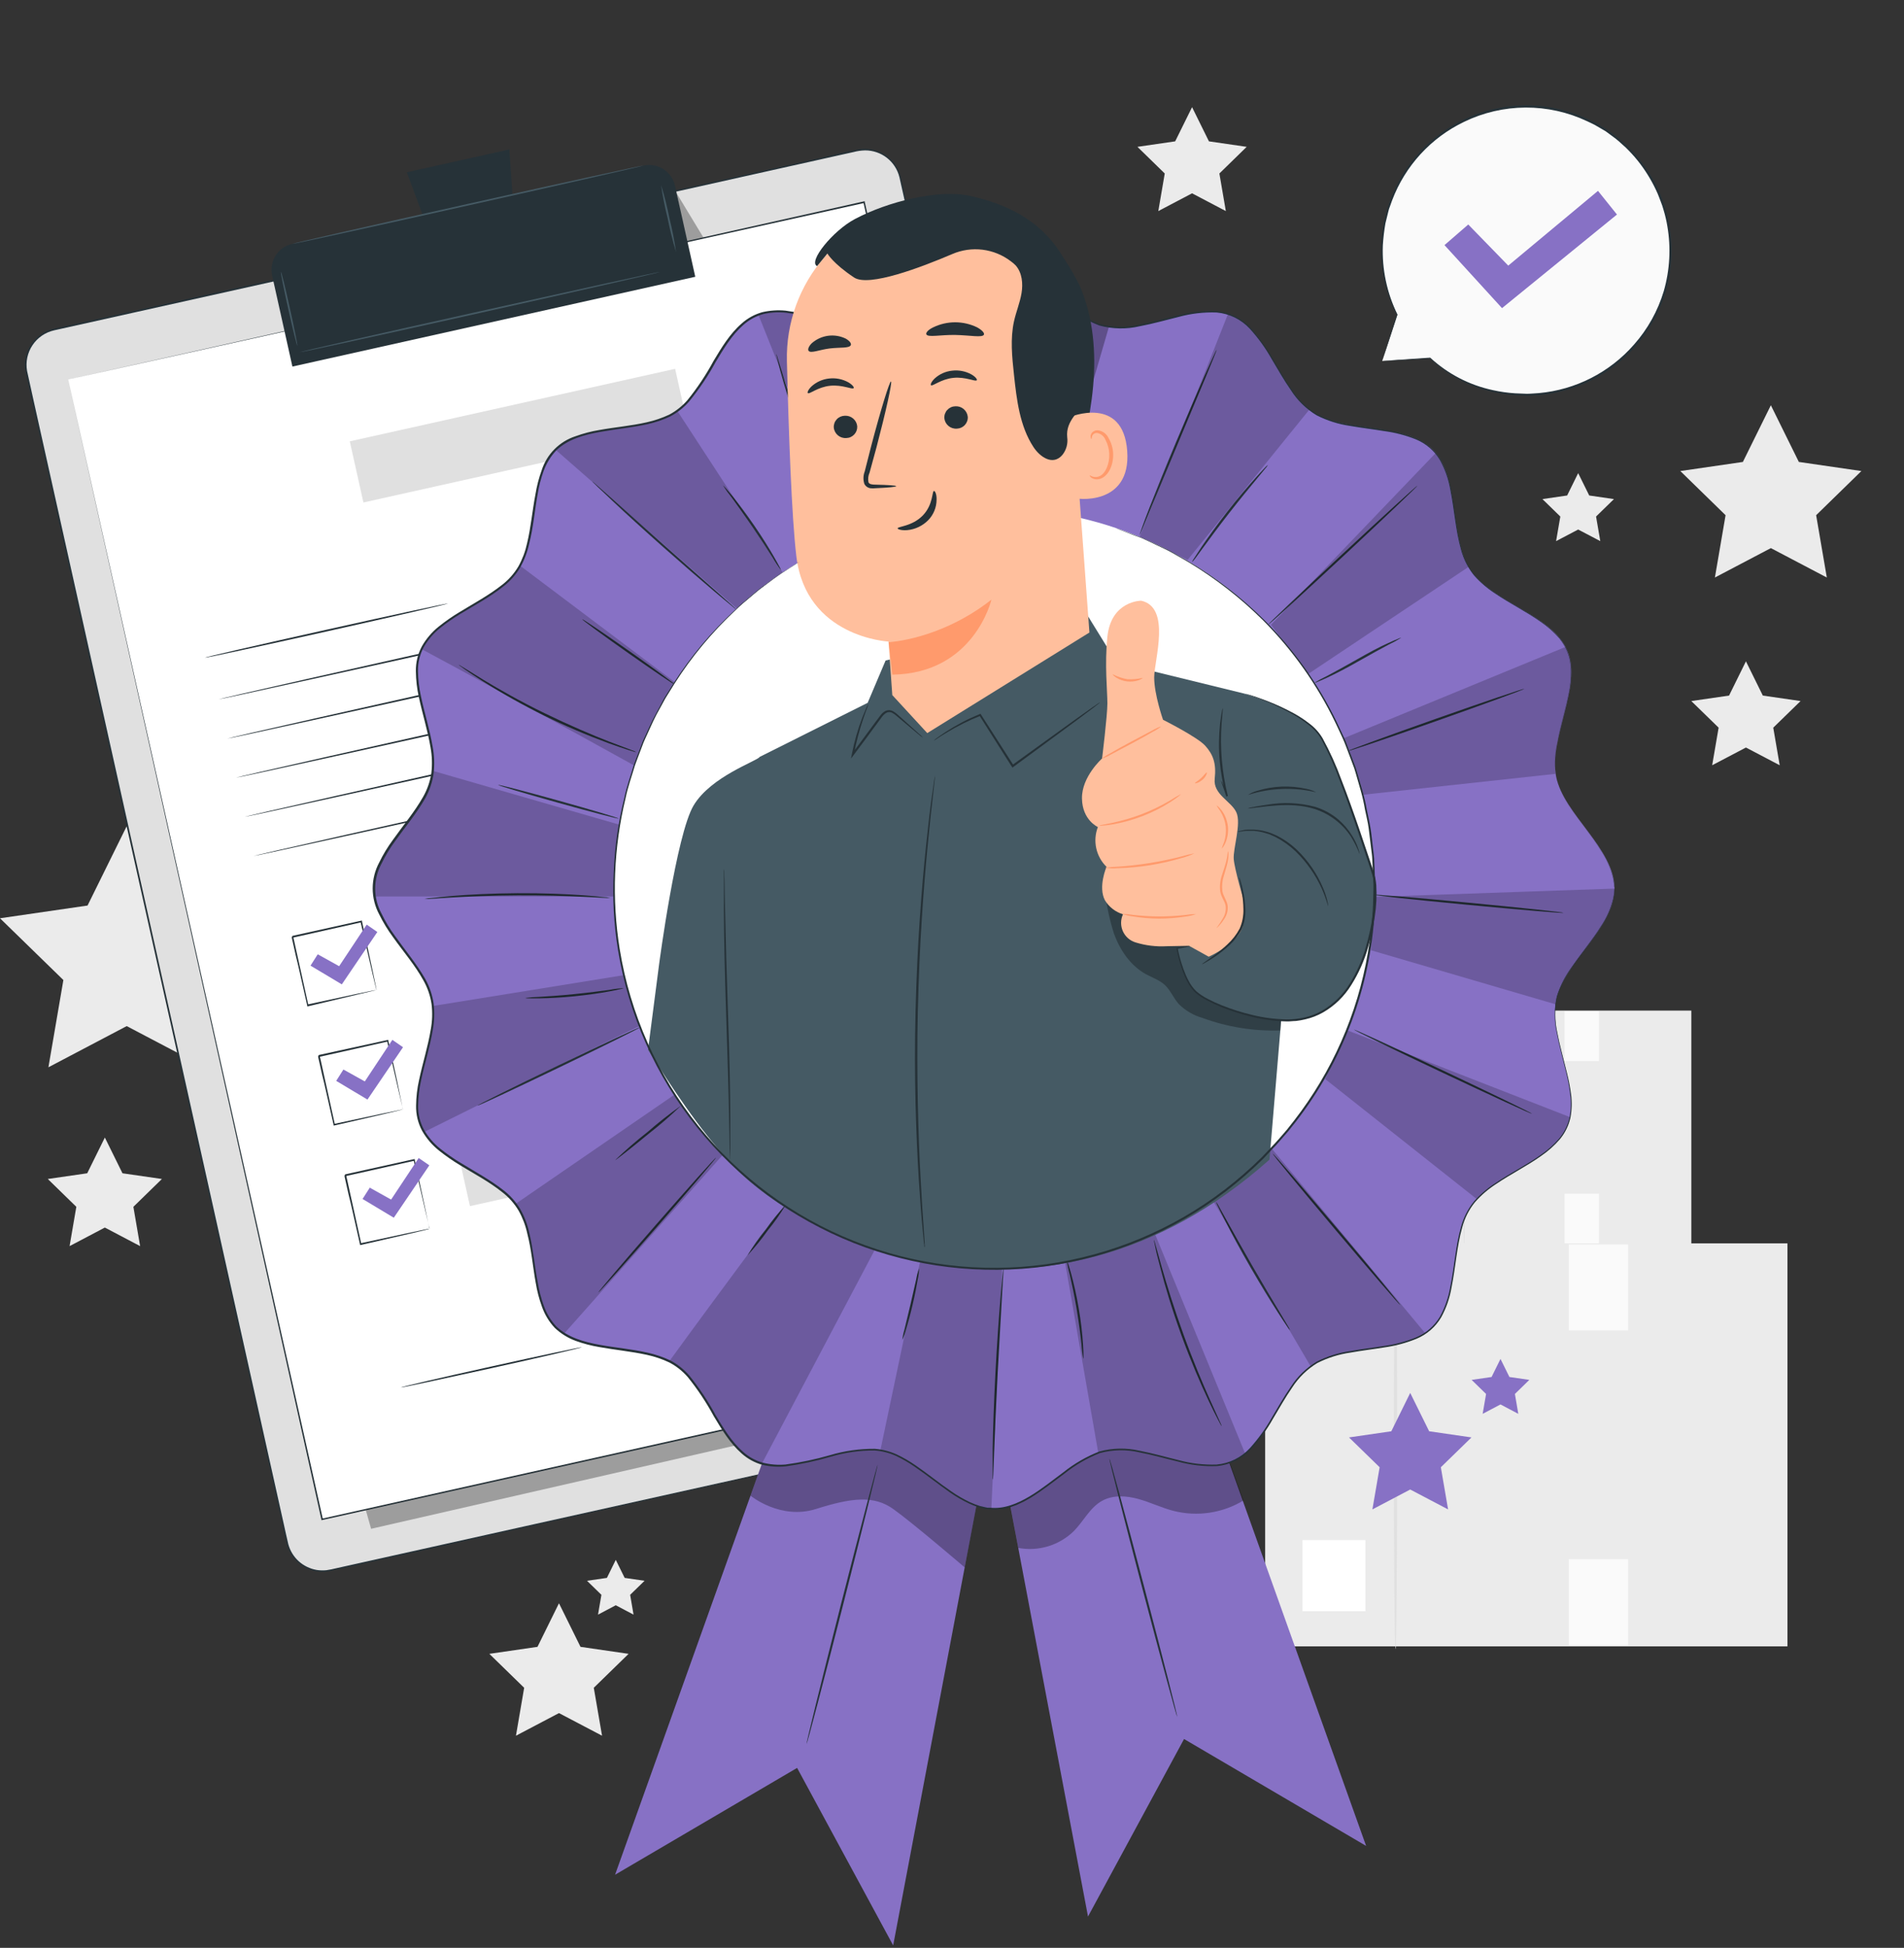 <svg width="176" height="180" viewBox="0 0 176 180" fill="none" xmlns="http://www.w3.org/2000/svg">
<rect x="0" y="0" width="176" height="180" fill="#333333" stroke="none"/>
<path d="M128.359 114.973H156.34V93.389H128.359V114.973Z" fill="#EBEBEB"/>
<path d="M130.357 113.088H133.729V109.278H130.357V113.088Z" fill="white"/>
<path d="M147.805 93.445H144.626V98.049H147.805V93.445Z" fill="#FAFAFA"/>
<path d="M147.805 110.305H144.626V114.909H147.805V110.305Z" fill="#FAFAFA"/>
<path d="M135.341 115.12C135.291 115.12 135.252 110.373 135.252 104.518C135.252 98.663 135.291 93.916 135.341 93.916C135.391 93.916 135.43 98.663 135.43 104.518C135.43 110.373 135.391 115.12 135.341 115.12Z" fill="#E0E0E0"/>
<path d="M116.948 152.139H165.227V114.9H116.948V152.139Z" fill="#EBEBEB"/>
<path d="M120.398 148.891H126.214V142.316H120.398V148.891Z" fill="white"/>
<path d="M150.497 114.996H145.014V122.942H150.497V114.996Z" fill="#FAFAFA"/>
<path d="M150.497 144.08H145.014V152.026H150.497V144.08Z" fill="#FAFAFA"/>
<path d="M128.998 152.395C128.912 152.395 128.843 144.205 128.843 134.103C128.843 124 128.912 115.811 128.998 115.811C129.083 115.811 129.149 124 129.149 134.103C129.149 144.205 129.083 152.395 128.998 152.395Z" fill="#E0E0E0"/>
<path d="M163.693 37.449L166.28 42.688L172.061 43.529L167.879 47.61L168.866 53.368L163.693 50.65L158.52 53.368L159.507 47.61L155.325 43.529L161.106 42.688L163.693 37.449Z" fill="#EBEBEB"/>
<path d="M9.692 105.119L11.322 108.422L14.966 108.949L12.329 111.52L12.952 115.152L9.692 113.437L6.432 115.152L7.055 111.52L4.418 108.949L8.062 108.422L9.692 105.119Z" fill="#EBEBEB"/>
<path d="M11.713 76.346L15.334 83.68L23.427 84.857L17.572 90.564L18.954 98.626L11.713 94.82L4.476 98.626L5.859 90.564L0 84.857L8.093 83.68L11.713 76.346Z" fill="#EBEBEB"/>
<path d="M161.389 61.113L162.95 64.277L166.439 64.784L163.914 67.243L164.51 70.716L161.389 69.078L158.268 70.716L158.865 67.243L156.34 64.784L159.829 64.277L161.389 61.113Z" fill="#EBEBEB"/>
<path d="M110.191 9.902L111.751 13.062L115.24 13.569L112.716 16.032L113.312 19.505L110.191 17.864L107.07 19.505L107.666 16.032L105.142 13.569L108.63 13.062L110.191 9.902Z" fill="#EBEBEB"/>
<path d="M145.881 43.721L146.903 45.788L149.188 46.121L147.535 47.732L147.926 50.005L145.881 48.933L143.84 50.005L144.232 47.732L142.578 46.121L144.863 45.788L145.881 43.721Z" fill="#EBEBEB"/>
<path d="M51.67 148.156L53.66 152.183L58.105 152.83L54.888 155.966L55.651 160.396L51.67 158.305L47.693 160.396L48.452 155.966L45.234 152.83L49.684 152.183L51.67 148.156Z" fill="#EBEBEB"/>
<path d="M56.921 144.146L57.742 145.812L59.581 146.079L58.249 147.376L58.563 149.207L56.921 148.34L55.279 149.207L55.593 147.376L54.261 146.079L56.1 145.812L56.921 144.146Z" fill="#EBEBEB"/>
<path d="M130.356 128.719L132.107 132.262L136.018 132.831L133.187 135.588L133.857 139.483L130.356 137.644L126.86 139.483L127.53 135.588L124.699 132.831L128.61 132.262L130.356 128.719Z" fill="#8771C5"/>
<path d="M138.701 125.578L139.526 127.247L141.365 127.514L140.033 128.815L140.347 130.651L138.701 129.783L137.052 130.651L137.369 128.815L136.033 127.514L137.876 127.247L138.701 125.578Z" fill="#8771C5"/>
<path d="M127.767 33.361L129.146 29.078C127.832 26.433 127.433 23.426 128.011 20.529C128.59 17.633 130.112 15.009 132.341 13.071C134.57 11.133 137.379 9.988 140.328 9.817C143.277 9.646 146.199 10.459 148.637 12.127C151.075 13.794 152.891 16.224 153.8 19.035C154.709 21.845 154.66 24.878 153.661 27.658C152.662 30.437 150.768 32.807 148.278 34.396C145.788 35.984 142.841 36.702 139.899 36.436C137.028 36.24 134.312 35.065 132.205 33.105L127.767 33.361Z" fill="#FAFAFA"/>
<path d="M127.767 33.361L128.061 33.337L128.917 33.275L132.205 33.051C133.834 34.558 135.841 35.596 138.013 36.056C138.683 36.205 139.364 36.302 140.05 36.346L141.134 36.389C141.498 36.389 141.873 36.346 142.249 36.327C145.646 36.018 148.794 34.414 151.039 31.846C152.304 30.42 153.244 28.735 153.792 26.909C154.354 24.958 154.468 22.905 154.125 20.904C154.04 20.389 153.921 19.881 153.769 19.382C153.7 19.129 153.616 18.881 153.517 18.638C153.42 18.391 153.335 18.143 153.231 17.899C152.799 16.914 152.253 15.983 151.604 15.126C151.281 14.699 150.93 14.293 150.555 13.911C150.373 13.715 150.179 13.532 149.974 13.361C149.777 13.186 149.587 12.997 149.378 12.838L148.743 12.366L148.425 12.133L148.084 11.932L147.415 11.545C147.186 11.417 146.946 11.32 146.714 11.204C144.934 10.362 142.988 9.929 141.019 9.939C139.05 9.948 137.109 10.399 135.337 11.258C132.267 12.732 129.884 15.332 128.681 18.518C128.615 18.697 128.553 18.875 128.491 19.049C128.421 19.221 128.365 19.398 128.325 19.579C128.236 19.936 128.15 20.288 128.065 20.633C127.948 21.308 127.867 21.989 127.825 22.673C127.738 24.886 128.204 27.086 129.18 29.074L128.143 32.241L127.868 33.062C127.806 33.248 127.771 33.345 127.771 33.345C127.771 33.345 127.794 33.256 127.852 33.074L128.1 32.261L129.095 29.051V29.082C128.093 27.09 127.608 24.878 127.686 22.65C127.722 21.958 127.798 21.269 127.914 20.586C127.999 20.238 128.088 19.881 128.174 19.521C128.215 19.338 128.269 19.158 128.336 18.983C128.402 18.805 128.464 18.627 128.53 18.445C129.177 16.708 130.177 15.124 131.467 13.793C132.758 12.463 134.311 11.415 136.027 10.716C137.744 10.017 139.587 9.681 141.44 9.731C143.293 9.781 145.115 10.216 146.791 11.006C147.027 11.119 147.271 11.219 147.504 11.351L148.185 11.758L148.526 11.963L148.851 12.199L149.494 12.675C149.707 12.842 149.901 13.031 150.102 13.206C150.308 13.381 150.505 13.567 150.69 13.763C151.071 14.154 151.427 14.568 151.755 15.002C152.417 15.864 152.975 16.802 153.416 17.794C153.521 18.042 153.606 18.298 153.703 18.546C153.806 18.798 153.892 19.057 153.962 19.32C154.116 19.828 154.235 20.345 154.319 20.869C154.668 22.9 154.552 24.984 153.978 26.964C153.428 28.825 152.478 30.543 151.194 31.997C148.914 34.589 145.726 36.206 142.288 36.513C141.901 36.513 141.513 36.567 141.157 36.567L140.061 36.52C139.369 36.472 138.682 36.371 138.005 36.218C135.825 35.741 133.817 34.678 132.197 33.144H132.228L128.909 33.318L128.065 33.357C127.86 33.361 127.767 33.361 127.767 33.361Z" fill="#263238"/>
<path d="M133.525 22.651L135.721 20.746L139.419 24.545L147.713 17.637L149.467 19.825L138.842 28.475L133.525 22.651Z" fill="#8771C5"/>
<path d="M104.794 128.557L30.541 145.106C30.111 145.205 29.666 145.217 29.231 145.142C28.797 145.068 28.381 144.908 28.009 144.672C27.636 144.437 27.314 144.13 27.061 143.769C26.808 143.408 26.628 143.001 26.533 142.57L2.452 34.439C2.356 34.011 2.345 33.568 2.421 33.135C2.497 32.703 2.657 32.289 2.892 31.919C3.128 31.548 3.434 31.228 3.794 30.976C4.154 30.724 4.559 30.546 4.988 30.451L79.241 13.901C79.67 13.805 80.113 13.795 80.546 13.87C80.979 13.946 81.392 14.106 81.763 14.341C82.134 14.577 82.455 14.883 82.707 15.243C82.959 15.603 83.138 16.009 83.233 16.437L107.33 124.568C107.426 124.997 107.436 125.44 107.361 125.872C107.285 126.305 107.125 126.718 106.889 127.089C106.654 127.459 106.347 127.78 105.988 128.031C105.628 128.283 105.222 128.462 104.794 128.557Z" fill="#E0E0E0"/>
<path d="M104.793 128.557L105.041 128.487C105.281 128.409 105.514 128.306 105.734 128.181C106.095 127.969 106.414 127.692 106.675 127.364C107.03 126.915 107.264 126.381 107.352 125.815C107.408 125.473 107.408 125.124 107.352 124.781C107.29 124.421 107.194 124.042 107.108 123.647C106.93 122.872 106.721 121.989 106.528 121.052C106.107 119.176 105.623 117.016 105.076 114.574C102.895 104.828 99.743 90.725 95.848 73.297C93.912 64.584 91.775 55.039 89.486 44.789C88.345 39.668 87.164 34.376 85.943 28.913C85.336 26.182 84.719 23.414 84.092 20.608C83.775 19.206 83.461 17.793 83.14 16.372C82.965 15.663 82.557 15.034 81.982 14.585C81.407 14.137 80.698 13.894 79.968 13.897C79.605 13.905 79.243 13.957 78.892 14.052L77.808 14.292L75.627 14.78L71.229 15.76L62.276 17.758L43.829 21.882L5.014 30.524C4.194 30.706 3.475 31.197 3.007 31.895C2.539 32.593 2.358 33.445 2.501 34.273C2.854 35.918 3.233 37.568 3.593 39.21C4.326 42.488 5.053 45.747 5.773 48.987L10.033 68.12C12.828 80.662 15.523 92.743 18.091 104.282C20.658 115.821 23.093 126.741 25.378 137.006C25.662 138.296 25.945 139.567 26.226 140.816C26.369 141.443 26.497 142.078 26.648 142.694C26.811 143.3 27.144 143.847 27.608 144.27C28.07 144.686 28.639 144.965 29.25 145.075C29.554 145.125 29.862 145.134 30.168 145.103C30.47 145.064 30.776 144.99 31.078 144.921L34.683 144.119L48.363 141.075L89.649 131.902L100.878 129.416L103.798 128.773L104.793 128.557L103.802 128.789L100.882 129.447L89.653 131.96L48.375 141.188L34.71 144.243L31.105 145.048C30.803 145.114 30.501 145.192 30.183 145.234C29.866 145.266 29.546 145.256 29.231 145.203C28.59 145.092 27.995 144.8 27.515 144.362C27.034 143.923 26.689 143.357 26.52 142.729C26.366 142.105 26.238 141.478 26.095 140.851C25.813 139.594 25.529 138.324 25.243 137.041C22.958 126.791 20.515 115.84 17.944 104.317C15.372 92.793 12.677 80.696 9.878 68.154L5.618 49.026C4.898 45.788 4.171 42.527 3.438 39.241C3.074 37.599 2.699 35.957 2.342 34.296C2.193 33.428 2.384 32.537 2.875 31.806C3.366 31.076 4.12 30.563 4.979 30.373L43.798 21.719L62.257 17.622L71.206 15.628L75.604 14.648L77.788 14.137L78.872 13.897C79.231 13.804 79.598 13.755 79.968 13.75C80.724 13.752 81.458 14.005 82.054 14.47C82.65 14.935 83.074 15.585 83.26 16.317C83.577 17.742 83.895 19.152 84.208 20.557C84.841 23.366 85.463 26.131 86.075 28.852C87.285 34.311 88.464 39.603 89.61 44.727C91.891 54.977 94.013 64.522 95.953 73.239C99.825 90.663 102.961 104.777 105.13 114.528C105.668 116.963 106.148 119.132 106.566 121.006C106.772 121.947 106.954 122.81 107.139 123.604C107.225 123.991 107.321 124.379 107.379 124.739C107.438 125.085 107.438 125.438 107.379 125.784C107.291 126.361 107.054 126.904 106.69 127.36C106.426 127.688 106.105 127.964 105.742 128.177C105.519 128.303 105.282 128.403 105.037 128.475L104.793 128.557Z" fill="#263238"/>
<g opacity="0.3">
<path d="M34.303 141.274L101.958 125.808L99.821 112.55L95.984 105.119L31.264 130.54L34.303 141.274Z" fill="black"/>
</g>
<g opacity="0.3">
<path d="M62.551 17.869L65.11 22.094L65.606 24.336L63.871 24.723L62.551 17.869Z" fill="black"/>
</g>
<path d="M6.304 35.065L29.777 140.388L103.352 123.994L99.155 105.159L79.879 18.666L6.304 35.065Z" fill="white"/>
<path d="M6.304 35.066L79.875 18.605H79.937V18.671C86.466 47.941 94.609 84.468 103.422 123.995V124.076H103.345L29.773 140.467H29.703V140.394C15.883 78.198 6.443 35.697 6.3 35.07C6.443 35.713 15.945 78.202 29.847 140.394L29.758 140.339L103.329 123.933L103.267 124.03C94.466 84.51 86.33 47.984 79.813 18.706L79.891 18.756L6.304 35.066Z" fill="#263238"/>
<path d="M27.022 22.534L59.469 15.305C60.104 15.163 60.769 15.28 61.317 15.629C61.866 15.977 62.253 16.529 62.395 17.164L64.269 25.577L27.029 33.874L25.157 25.468C25.085 25.153 25.077 24.827 25.133 24.509C25.188 24.19 25.306 23.886 25.479 23.613C25.652 23.34 25.878 23.104 26.143 22.919C26.408 22.734 26.706 22.603 27.022 22.534Z" fill="#263238"/>
<path d="M47.082 13.809L37.606 15.919L40.522 23.795L47.659 22.203L47.082 13.809Z" fill="#263238"/>
<path d="M59.468 15.297C59.468 15.34 52.224 16.993 43.267 18.991C34.311 20.989 27.035 22.581 27.023 22.538C27.012 22.496 34.268 20.842 43.232 18.844C52.197 16.846 59.445 15.266 59.468 15.297Z" fill="#455A64"/>
<path d="M27.484 31.948C27.442 31.948 27.066 30.438 26.648 28.556C26.23 26.674 25.92 25.137 25.966 25.125C26.013 25.113 26.385 26.635 26.803 28.521C27.221 30.407 27.527 31.948 27.484 31.948Z" fill="#455A64"/>
<path d="M62.494 23.289C62.183 22.271 61.924 21.237 61.719 20.192C61.463 19.17 61.259 18.136 61.107 17.094C61.418 18.106 61.676 19.134 61.882 20.172C62.139 21.2 62.343 22.241 62.494 23.289Z" fill="#455A64"/>
<path d="M61.018 25.13C61.018 25.172 53.579 26.868 44.387 28.917C35.194 30.965 27.736 32.595 27.717 32.549C27.698 32.502 35.151 30.81 44.367 28.762C53.583 26.713 60.995 25.087 61.018 25.13Z" fill="#455A64"/>
<path d="M41.42 55.767C41.42 55.813 36.406 56.967 30.191 58.353C23.976 59.74 18.962 60.82 18.935 60.778C18.908 60.735 23.968 59.577 30.164 58.195C36.359 56.812 41.409 55.724 41.42 55.767Z" fill="#263238"/>
<path d="M78.869 51.549C78.869 51.596 65.754 54.558 49.556 58.167C33.359 61.776 20.213 64.668 20.205 64.626C20.197 64.583 33.316 61.617 49.521 58.008C65.727 54.399 78.861 51.507 78.869 51.549Z" fill="#263238"/>
<path d="M79.678 55.18C79.678 55.223 66.559 58.185 50.362 61.798C34.165 65.411 21.022 68.299 21.011 68.253C20.999 68.207 34.126 65.248 50.327 61.639C66.528 58.03 79.667 55.126 79.678 55.18Z" fill="#263238"/>
<path d="M80.483 58.791C80.483 58.834 67.368 61.796 51.17 65.405C34.973 69.014 21.827 71.91 21.815 71.864C21.804 71.817 34.931 68.859 51.136 65.246C67.341 61.634 80.471 58.749 80.483 58.791Z" fill="#263238"/>
<path d="M81.289 62.411C81.289 62.453 68.174 65.415 51.976 69.024C35.779 72.633 22.633 75.526 22.625 75.483C22.617 75.441 35.736 72.478 51.941 68.866C68.147 65.253 81.281 62.364 81.289 62.411Z" fill="#263238"/>
<path d="M82.098 66.024C82.098 66.07 68.979 69.032 52.782 72.641C36.584 76.25 23.435 79.147 23.435 79.104C23.435 79.061 36.55 76.099 52.751 72.487C68.952 68.874 82.087 65.985 82.098 66.024Z" fill="#263238"/>
<path d="M34.807 91.506C34.791 91.467 34.779 91.427 34.772 91.386L34.687 91.041C34.613 90.728 34.509 90.29 34.381 89.744C34.121 88.625 33.758 87.053 33.324 85.171L33.409 85.225L27.059 86.65C27.059 86.65 27.175 86.468 27.121 86.553V86.581V86.635L27.144 86.743L27.194 86.96L27.287 87.39C27.353 87.676 27.415 87.959 27.477 88.242C27.601 88.799 27.725 89.349 27.841 89.883C28.077 90.948 28.298 91.955 28.503 92.881L28.418 92.826L33.006 91.839L34.311 91.568L34.66 91.502L34.784 91.479C34.784 91.479 34.753 91.479 34.675 91.514L34.346 91.595L33.068 91.897L28.468 92.993H28.398V92.923L27.725 89.93C27.605 89.396 27.481 88.846 27.337 88.288C27.276 88.005 27.21 87.723 27.148 87.436C27.113 87.297 27.082 87.15 27.051 87.007L27.001 86.79L26.977 86.681V86.627V86.6V86.581C26.923 86.67 27.051 86.464 27.039 86.484L33.394 85.078H33.463V85.148L34.462 89.794C34.575 90.337 34.664 90.77 34.73 91.08C34.757 91.219 34.776 91.328 34.795 91.417C34.803 91.446 34.807 91.476 34.807 91.506Z" fill="#263238"/>
<path d="M82.01 75.852L37.706 85.723L38.53 89.419L82.833 79.549L82.01 75.852Z" fill="#E0E0E0"/>
<path d="M37.262 102.526C37.247 102.485 37.236 102.444 37.227 102.402C37.204 102.313 37.177 102.196 37.142 102.057C37.068 101.743 36.964 101.31 36.836 100.764C36.577 99.641 36.213 98.053 35.779 96.187L35.864 96.241L29.514 97.666C29.514 97.689 29.63 97.484 29.576 97.573V97.592V97.62V97.674L29.599 97.782L29.649 97.999C29.68 98.146 29.711 98.289 29.746 98.433L29.932 99.281C30.056 99.842 30.18 100.388 30.296 100.922C30.532 101.987 30.753 102.994 30.958 103.92L30.873 103.865L35.465 102.882L36.766 102.611L37.115 102.541C37.155 102.53 37.197 102.523 37.239 102.522L37.134 102.553L36.801 102.634L35.523 102.94L30.904 104.005H30.834V103.935L30.16 100.942C30.04 100.407 29.916 99.858 29.773 99.3C29.711 99.021 29.645 98.735 29.584 98.452C29.552 98.309 29.518 98.165 29.487 98.018L29.436 97.802L29.413 97.693V97.639V97.592L29.475 97.492L35.825 96.106H35.895V96.171C36.306 98.08 36.67 99.656 36.894 100.818C37.007 101.36 37.096 101.794 37.161 102.103C37.188 102.243 37.208 102.351 37.227 102.44C37.242 102.467 37.254 102.496 37.262 102.526Z" fill="#263238"/>
<path d="M84.463 86.872L40.159 96.742L40.983 100.439L85.286 90.568L84.463 86.872Z" fill="#E0E0E0"/>
<path d="M39.718 113.543C39.718 113.543 39.718 113.497 39.683 113.419C39.648 113.342 39.633 113.214 39.598 113.075C39.524 112.761 39.42 112.327 39.292 111.781C39.032 110.662 38.668 109.071 38.235 107.204L38.32 107.259L31.954 108.683C31.954 108.707 32.07 108.501 32.016 108.591V108.618V108.645V108.699L32.039 108.807L32.09 109.024C32.12 109.171 32.151 109.315 32.186 109.458L32.372 110.306C32.496 110.867 32.62 111.413 32.736 111.948L33.398 114.945L33.313 114.894L37.906 113.907L39.207 113.636L39.555 113.566C39.596 113.562 39.638 113.562 39.679 113.566L39.575 113.597L39.242 113.679L37.964 113.984L33.344 115.049H33.274V114.98C33.069 114.058 32.841 113.044 32.601 111.986C32.481 111.452 32.357 110.906 32.213 110.345C32.151 110.066 32.086 109.783 32.024 109.497C31.993 109.353 31.958 109.21 31.927 109.067L31.88 108.85L31.853 108.742V108.683V108.618C31.799 108.703 31.927 108.498 31.915 108.521L38.27 107.115H38.339V107.185L39.338 111.832C39.451 112.374 39.54 112.807 39.605 113.121C39.633 113.257 39.656 113.365 39.671 113.454C39.691 113.481 39.706 113.511 39.718 113.543Z" fill="#263238"/>
<path d="M86.921 97.891L42.617 107.762L43.441 111.458L87.744 101.588L86.921 97.891Z" fill="#E0E0E0"/>
<path d="M28.704 89.234L29.37 88.185L31.349 89.285L33.897 85.443L34.88 86.125L31.597 90.965L28.704 89.234Z" fill="#8771C5"/>
<path d="M31.078 99.883L31.744 98.833L33.723 99.933L36.267 96.092L37.254 96.773L33.967 101.61L31.078 99.883Z" fill="#8771C5"/>
<path d="M33.514 110.797L34.18 109.751L36.154 110.851L38.702 107.01L39.686 107.687L36.402 112.528L33.514 110.797Z" fill="#8771C5"/>
<path d="M53.793 124.494C53.793 124.54 50.06 125.411 45.437 126.43C40.814 127.448 37.058 128.257 37.05 128.215C37.042 128.172 40.779 127.301 45.402 126.279C50.026 125.256 53.782 124.455 53.793 124.494Z" fill="#263238"/>
<path d="M62.133 122.504C61.123 122.816 60.096 123.074 59.059 123.279C58.037 123.533 57.003 123.736 55.961 123.887C56.971 123.576 57.995 123.318 59.032 123.112C60.731 122.737 62.126 122.462 62.133 122.504Z" fill="#263238"/>
<path d="M89.757 113.812C89.757 113.855 86.4 114.645 82.241 115.57C78.082 116.496 74.698 117.212 74.69 117.17C74.683 117.127 78.044 116.341 82.206 115.412C86.369 114.482 89.749 113.77 89.757 113.812Z" fill="#263238"/>
<path d="M86.164 124.002C86.164 124.002 86.199 123.898 86.237 123.697C86.289 123.399 86.273 123.093 86.191 122.802C86.053 122.342 85.874 121.895 85.657 121.466C85.348 120.898 85.167 120.269 85.126 119.623C85.135 119.226 85.228 118.835 85.397 118.475C85.566 118.116 85.809 117.796 86.11 117.536C86.462 117.243 86.883 117.046 87.333 116.963C87.783 116.879 88.247 116.913 88.681 117.06C89.157 117.204 89.582 117.483 89.904 117.861C90.076 118.065 90.178 118.319 90.195 118.585C90.199 118.728 90.158 118.869 90.076 118.987C89.995 119.105 89.877 119.193 89.742 119.24C89.489 119.322 89.23 119.385 88.967 119.429L88.193 119.588C87.674 119.693 87.147 119.786 86.605 119.855C85.555 120.007 84.49 120.013 83.438 119.875C82.963 119.772 82.467 119.853 82.048 120.099C81.715 120.435 81.433 120.817 81.211 121.234C81.077 121.439 80.889 121.605 80.669 121.714C80.445 121.813 80.192 121.824 79.961 121.745C79.562 121.568 79.183 121.35 78.83 121.094C78.666 120.985 78.479 120.915 78.284 120.889C78.101 120.869 77.918 120.914 77.765 121.017C77.497 121.262 77.276 121.553 77.111 121.877C76.935 122.154 76.694 122.385 76.409 122.549C76.125 122.714 75.805 122.807 75.477 122.821C74.98 122.841 74.495 122.669 74.121 122.341C73.887 122.138 73.703 121.884 73.583 121.598C73.541 121.5 73.511 121.397 73.494 121.292C73.494 121.292 73.529 121.396 73.614 121.586C73.74 121.86 73.927 122.101 74.16 122.291C74.524 122.599 74.992 122.757 75.469 122.732C75.782 122.716 76.087 122.624 76.357 122.464C76.626 122.305 76.853 122.082 77.018 121.815C77.188 121.476 77.419 121.172 77.699 120.916C77.876 120.794 78.09 120.738 78.303 120.758C78.515 120.789 78.718 120.864 78.9 120.978C79.247 121.224 79.618 121.436 80.007 121.609C80.206 121.676 80.423 121.667 80.615 121.582C80.812 121.484 80.977 121.333 81.091 121.145C81.322 120.717 81.614 120.325 81.959 119.983C82.173 119.83 82.424 119.736 82.687 119.712C82.944 119.685 83.204 119.685 83.461 119.712C84.501 119.847 85.555 119.84 86.594 119.693C87.128 119.623 87.651 119.526 88.17 119.425L88.944 119.271C89.193 119.225 89.439 119.164 89.68 119.089C89.786 119.055 89.878 118.988 89.942 118.897C90.007 118.806 90.04 118.696 90.036 118.585C90.019 118.353 89.929 118.133 89.781 117.954C89.475 117.591 89.072 117.322 88.619 117.18C88.208 117.04 87.769 117.007 87.342 117.085C86.915 117.162 86.515 117.347 86.179 117.621C85.891 117.867 85.657 118.17 85.493 118.511C85.329 118.853 85.238 119.225 85.227 119.604C85.262 120.235 85.431 120.851 85.722 121.412C85.937 121.846 86.109 122.3 86.237 122.767C86.313 123.066 86.32 123.379 86.257 123.681C86.239 123.791 86.207 123.899 86.164 124.002Z" fill="#263238"/>
<path d="M94.167 119.045C94.102 119.071 94.035 119.092 93.966 119.107L93.377 119.246L91.217 119.746C89.397 120.172 86.88 120.768 84.111 121.469C81.343 122.17 78.845 122.848 77.045 123.343L74.907 123.932L74.322 124.087C74.255 124.108 74.187 124.123 74.117 124.133C74.18 124.099 74.246 124.073 74.315 124.056L74.888 123.874C75.387 123.715 76.111 123.486 77.01 123.235C78.81 122.708 81.3 122.015 84.073 121.299C86.845 120.582 89.362 120.017 91.194 119.626C92.107 119.428 92.851 119.274 93.366 119.173L93.958 119.061C94.027 119.049 94.097 119.044 94.167 119.045Z" fill="#263238"/>
<path d="M62.407 34.083L32.333 40.783L33.592 46.434L63.666 39.733L62.407 34.083Z" fill="#E0E0E0"/>
<path d="M90.856 125.777L100.572 177.106L109.451 160.7L126.279 170.578L108.417 120.596L90.856 125.777Z" fill="#8771C5"/>
<g opacity="0.3">
<path d="M94.125 143.041C95.05 143.215 96.004 143.162 96.903 142.886C97.803 142.61 98.623 142.12 99.291 141.457C100.177 140.543 100.766 139.296 101.881 138.685C102.884 138.135 104.119 138.212 105.223 138.518C106.327 138.824 107.364 139.331 108.468 139.618C109.557 139.895 110.69 139.953 111.802 139.788C112.913 139.624 113.981 139.239 114.942 138.657L112.139 130.874L99.128 129.248L92.933 136.702L94.125 143.041Z" fill="black"/>
</g>
<path d="M108.82 158.661C108.766 158.661 107.318 153.341 105.587 146.754C103.856 140.168 102.489 134.809 102.551 134.797C102.613 134.785 104.049 140.11 105.78 146.704C107.511 153.298 108.874 158.646 108.82 158.661Z" fill="#263238"/>
<path d="M92.277 128.443L82.562 179.772L73.683 163.37L56.855 173.244L74.717 123.262L92.277 128.443Z" fill="#8771C5"/>
<g opacity="0.3">
<path d="M69.374 138.215C69.374 138.215 72.139 140.488 75.434 139.442C78.729 138.397 80.778 138.172 82.563 139.442C84.348 140.713 89.176 144.844 89.176 144.844L90.296 138.924L83.81 130.018L77.041 131.384L72.224 131.853L70.431 135.249L69.374 138.215Z" fill="black"/>
</g>
<path d="M149.241 82.109C149.241 85.791 144.537 88.963 143.847 92.444C143.139 96.029 146.26 100.757 144.893 104.06C143.526 107.363 137.923 108.548 135.936 111.534C133.95 114.519 134.995 120.111 132.451 122.659C129.907 125.206 124.32 124.134 121.327 126.143C118.333 128.153 117.211 133.706 113.853 135.1C110.554 136.467 105.826 133.346 102.237 134.054C98.752 134.744 95.584 139.448 91.902 139.448C88.219 139.448 85.044 134.744 81.563 134.054C77.978 133.346 73.249 136.467 69.947 135.1C66.644 133.733 65.463 128.13 62.477 126.143C59.492 124.157 53.9 125.203 51.348 122.659C48.797 120.114 49.873 114.527 47.863 111.534C45.854 108.54 40.301 107.418 38.911 104.06C37.521 100.703 40.665 96.033 39.956 92.444C39.267 88.959 34.559 85.791 34.559 82.109C34.559 78.427 39.267 75.251 39.956 71.77C40.665 68.184 37.54 63.457 38.911 60.154C40.282 56.851 45.881 55.666 47.863 52.684C49.846 49.703 48.804 44.107 51.348 41.555C53.892 39.004 59.48 40.08 62.477 38.071C65.474 36.061 66.589 30.508 69.947 29.118C73.304 27.728 77.974 30.872 81.563 30.163C85.048 29.474 88.219 24.766 91.902 24.766C95.584 24.766 98.756 29.474 102.237 30.163C105.822 30.872 110.55 27.747 113.853 29.118C117.211 30.508 118.341 36.088 121.327 38.071C124.312 40.053 129.904 39.011 132.451 41.555C134.999 44.099 133.927 49.687 135.936 52.684C137.946 55.681 143.499 56.796 144.893 60.154C146.287 63.511 143.139 68.181 143.847 71.77C144.537 75.251 149.241 78.415 149.241 82.109Z" fill="#8771C5"/>
<path d="M78.485 49.965C78.485 49.965 78.442 49.915 78.38 49.807C78.318 49.698 78.222 49.524 78.117 49.334C77.888 48.924 77.575 48.32 77.203 47.569C76.456 46.066 75.488 43.952 74.555 41.567C73.621 39.181 72.905 36.967 72.436 35.371C72.204 34.562 72.026 33.907 71.914 33.435C71.863 33.226 71.821 33.048 71.79 32.908C71.77 32.849 71.759 32.786 71.759 32.723C71.789 32.779 71.812 32.839 71.829 32.901L71.987 33.416C72.138 33.892 72.336 34.535 72.572 35.313C73.075 36.912 73.815 39.108 74.74 41.509C75.666 43.909 76.618 46.004 77.331 47.522L78.187 49.315L78.415 49.803C78.443 49.855 78.466 49.909 78.485 49.965Z" fill="#263238"/>
<path d="M83.588 48.026C83.52 47.891 83.469 47.748 83.437 47.6C83.356 47.321 83.247 46.915 83.12 46.411C82.864 45.408 82.546 44.007 82.26 42.45C81.973 40.893 81.772 39.472 81.656 38.442C81.594 37.927 81.555 37.509 81.532 37.219C81.514 37.069 81.514 36.919 81.532 36.77C81.576 36.913 81.606 37.061 81.621 37.211L81.807 38.423C81.962 39.449 82.194 40.862 82.469 42.415C82.744 43.968 83.05 45.37 83.267 46.38C83.371 46.853 83.456 47.255 83.526 47.581C83.561 47.727 83.582 47.876 83.588 48.026Z" fill="#263238"/>
<path d="M92.591 47.132C92.533 47.132 92.39 42.787 92.27 37.432C92.15 32.077 92.096 27.729 92.15 27.725C92.204 27.721 92.351 32.065 92.471 37.428C92.591 42.791 92.646 47.132 92.591 47.132Z" fill="#263238"/>
<path d="M101.652 38.207C101.706 38.207 101.079 40.395 100.254 43.059C99.43 45.723 98.706 47.864 98.667 47.849C98.628 47.833 99.24 45.661 100.065 42.997C100.889 40.333 101.594 38.192 101.652 38.207Z" fill="#263238"/>
<path d="M105.346 49.432C105.353 49.368 105.37 49.305 105.396 49.246L105.57 48.735C105.725 48.293 105.958 47.658 106.267 46.876C106.875 45.327 107.743 43.163 108.734 40.801C109.725 38.438 110.647 36.313 111.324 34.779C111.657 34.036 111.932 33.424 112.141 32.967L112.37 32.479C112.428 32.371 112.459 32.313 112.467 32.317C112.453 32.377 112.433 32.437 112.409 32.495L112.211 32.998L111.456 34.837C110.794 36.41 109.907 38.532 108.92 40.882C107.932 43.232 107.057 45.354 106.399 46.93L105.644 48.766L105.431 49.261C105.41 49.321 105.381 49.379 105.346 49.432Z" fill="#263238"/>
<path d="M110.171 51.956C110.23 51.819 110.304 51.689 110.392 51.569C110.547 51.321 110.779 50.969 111.065 50.539C111.646 49.683 112.483 48.514 113.455 47.267C114.426 46.02 115.36 44.944 116.049 44.169C116.394 43.782 116.68 43.476 116.881 43.267C116.978 43.151 117.089 43.047 117.211 42.957C117.136 43.089 117.045 43.211 116.939 43.321C116.73 43.577 116.467 43.89 116.165 44.262C115.503 45.06 114.593 46.163 113.621 47.41C112.649 48.657 111.801 49.807 111.189 50.643L110.465 51.631C110.379 51.749 110.28 51.858 110.171 51.956Z" fill="#263238"/>
<path d="M117.226 57.725C117.187 57.687 120.254 54.775 124.068 51.224C127.882 47.673 131.011 44.827 131.038 44.866C131.065 44.904 128.014 47.82 124.196 51.371C120.378 54.922 117.265 57.768 117.226 57.725Z" fill="#263238"/>
<path d="M129.532 58.93C129.158 59.166 128.77 59.378 128.37 59.565C127.642 59.952 126.655 60.49 125.563 61.114C124.471 61.737 123.464 62.256 122.717 62.604C122.33 62.779 122.043 62.914 121.826 62.992C121.72 63.047 121.607 63.086 121.489 63.108C121.863 62.872 122.251 62.66 122.651 62.473C123.379 62.086 124.366 61.547 125.458 60.924C126.55 60.3 127.557 59.762 128.304 59.433C128.692 59.259 128.978 59.123 129.195 59.046C129.3 58.989 129.414 58.95 129.532 58.93Z" fill="#263238"/>
<path d="M140.912 63.65C140.931 63.704 137.284 65.036 132.78 66.628C128.277 68.219 124.587 69.462 124.571 69.412C124.556 69.361 128.196 68.025 132.703 66.434C137.21 64.843 140.893 63.6 140.912 63.65Z" fill="#263238"/>
<path d="M144.537 84.355C144.537 84.409 140.568 84.08 135.685 83.615C130.802 83.151 126.845 82.729 126.853 82.671C126.86 82.612 130.818 82.949 135.704 83.414C140.591 83.879 144.541 84.301 144.537 84.355Z" fill="#263238"/>
<path d="M141.621 102.925C141.598 102.975 137.892 101.271 133.346 99.126C128.8 96.981 125.133 95.196 125.156 95.146C125.18 95.095 128.885 96.795 133.431 98.944C137.977 101.093 141.644 102.875 141.621 102.925Z" fill="#263238"/>
<path d="M129.431 120.594C129.389 120.629 126.721 117.527 123.464 113.671C120.208 109.814 117.606 106.65 117.656 106.616C117.706 106.581 120.367 109.678 123.623 113.539C126.88 117.4 129.474 120.555 129.431 120.594Z" fill="#263238"/>
<path d="M119.255 122.946C119.135 122.812 119.027 122.667 118.934 122.512C118.736 122.226 118.457 121.804 118.124 121.281C117.451 120.232 116.548 118.764 115.596 117.118C114.643 115.473 113.83 113.955 113.273 112.859C112.99 112.305 112.761 111.856 112.614 111.542C112.527 111.383 112.454 111.216 112.397 111.043C112.507 111.187 112.603 111.342 112.684 111.504C112.87 111.845 113.11 112.278 113.4 112.793C114.001 113.881 114.837 115.384 115.786 117.029C116.734 118.675 117.617 120.15 118.26 121.215C118.562 121.726 118.818 122.148 119.015 122.481C119.112 122.627 119.192 122.783 119.255 122.946Z" fill="#263238"/>
<path d="M112.936 131.811C112.936 131.811 112.897 131.761 112.835 131.652L112.584 131.18C112.363 130.766 112.065 130.162 111.709 129.411C110.996 127.904 110.078 125.79 109.207 123.397C108.336 121.004 107.678 118.797 107.271 117.201C107.058 116.396 106.884 115.738 106.799 115.285C106.756 115.076 106.721 114.898 106.69 114.758C106.675 114.697 106.666 114.635 106.663 114.572C106.695 114.628 106.717 114.688 106.729 114.75L106.876 115.265C107.012 115.746 107.19 116.384 107.407 117.163C107.863 118.762 108.541 120.961 109.412 123.358C110.284 125.755 111.174 127.858 111.856 129.38L112.669 131.172C112.754 131.366 112.828 131.529 112.89 131.66C112.911 131.708 112.927 131.759 112.936 131.811Z" fill="#263238"/>
<path d="M100.134 125.582C100.05 125.137 99.995 124.687 99.968 124.234C99.879 123.402 99.735 122.252 99.526 120.993C99.317 119.735 99.073 118.604 98.887 117.787C98.766 117.35 98.672 116.905 98.608 116.455C98.666 116.563 98.71 116.677 98.74 116.796C98.817 117.02 98.914 117.346 99.027 117.752C99.247 118.562 99.511 119.688 99.724 120.962C99.909 122.042 100.038 123.13 100.111 124.223C100.138 124.641 100.153 124.997 100.153 125.218C100.163 125.339 100.157 125.462 100.134 125.582Z" fill="#263238"/>
<path d="M91.759 136.731C91.75 136.665 91.75 136.599 91.759 136.533C91.759 136.378 91.759 136.189 91.759 135.964C91.759 135.468 91.759 134.752 91.759 133.869C91.79 132.1 91.871 129.66 92.01 126.969C92.15 124.278 92.324 121.838 92.467 120.076C92.537 119.194 92.603 118.481 92.653 117.989C92.68 117.765 92.7 117.575 92.715 117.424C92.72 117.357 92.733 117.29 92.754 117.227C92.763 117.293 92.763 117.361 92.754 117.428C92.754 117.579 92.754 117.769 92.727 117.997C92.696 118.52 92.657 119.225 92.607 120.084C92.502 121.877 92.363 124.301 92.219 126.977C92.076 129.652 91.975 132.107 91.91 133.873C91.879 134.733 91.852 135.422 91.832 135.964C91.832 136.193 91.809 136.378 91.801 136.533C91.797 136.601 91.783 136.667 91.759 136.731Z" fill="#263238"/>
<path d="M84.951 117.227C84.948 117.56 84.91 117.893 84.835 118.218C84.734 118.822 84.572 119.654 84.359 120.564C84.146 121.474 83.921 122.295 83.743 122.888C83.666 123.212 83.553 123.526 83.406 123.825C83.441 123.494 83.507 123.167 83.604 122.849L84.161 120.526C84.363 119.654 84.549 118.864 84.696 118.202C84.749 117.87 84.835 117.543 84.951 117.227Z" fill="#263238"/>
<path d="M72.642 111.328C72.134 112.167 71.569 112.969 70.95 113.729C70.381 114.528 69.762 115.29 69.095 116.01C69.601 115.17 70.166 114.368 70.787 113.609C71.353 112.807 71.972 112.045 72.642 111.328Z" fill="#263238"/>
<path d="M66.187 106.975C66.226 107.01 63.825 109.833 60.82 113.275C57.815 116.717 55.341 119.471 55.298 119.443C55.256 119.416 57.66 116.586 60.665 113.143C63.67 109.701 66.144 106.936 66.187 106.975Z" fill="#263238"/>
<path d="M62.953 102.17C62.004 103.086 61.007 103.952 59.968 104.764C58.283 106.151 56.889 107.242 56.87 107.2C57.82 106.286 58.817 105.421 59.856 104.609C60.847 103.745 61.88 102.931 62.953 102.17Z" fill="#263238"/>
<path d="M59.175 94.927C59.198 94.977 55.852 96.642 51.697 98.64C47.542 100.638 44.162 102.222 44.135 102.172C44.108 102.121 47.457 100.46 51.612 98.458C55.767 96.457 59.151 94.877 59.175 94.927Z" fill="#263238"/>
<path d="M57.657 91.312C57.546 91.361 57.429 91.395 57.309 91.413C57.08 91.467 56.751 91.537 56.344 91.611C55.527 91.766 54.389 91.936 53.127 92.064C51.864 92.192 50.714 92.246 49.882 92.257C49.467 92.257 49.13 92.257 48.898 92.257C48.777 92.265 48.656 92.253 48.538 92.222C48.982 92.162 49.43 92.127 49.878 92.118C50.706 92.068 51.849 91.99 53.107 91.862C54.366 91.735 55.5 91.587 56.321 91.475C56.762 91.389 57.209 91.335 57.657 91.312Z" fill="#263238"/>
<path d="M56.429 82.969C56.203 82.987 55.977 82.987 55.751 82.969L53.908 82.876C52.359 82.798 50.206 82.728 47.833 82.74C45.459 82.752 43.306 82.849 41.753 82.942L39.914 83.054C39.689 83.079 39.462 83.087 39.236 83.077C39.456 83.024 39.68 82.99 39.906 82.976C40.34 82.926 40.967 82.864 41.742 82.798C43.291 82.67 45.451 82.554 47.829 82.539C50.206 82.523 52.363 82.62 53.92 82.732C54.694 82.79 55.325 82.845 55.759 82.891C55.984 82.901 56.208 82.927 56.429 82.969Z" fill="#263238"/>
<path d="M57.188 75.642C57.188 75.696 54.667 75.042 51.589 74.182C48.511 73.322 46.029 72.587 46.044 72.532C46.059 72.478 48.565 73.129 51.643 73.988C54.722 74.848 57.204 75.588 57.188 75.642Z" fill="#263238"/>
<path d="M58.81 69.509C58.748 69.505 58.686 69.492 58.628 69.47L58.113 69.315C57.672 69.176 57.033 68.959 56.254 68.677C54.221 67.93 52.228 67.077 50.283 66.121C48.34 65.164 46.449 64.104 44.618 62.946C43.917 62.5 43.356 62.129 42.977 61.861L42.543 61.548C42.446 61.474 42.396 61.435 42.4 61.428C42.458 61.451 42.514 61.481 42.566 61.517L43.023 61.796C43.41 62.043 43.983 62.396 44.692 62.826C46.113 63.685 48.103 64.82 50.373 65.923C52.642 67.027 54.756 67.925 56.305 68.529C57.079 68.828 57.703 69.064 58.14 69.226L58.64 69.416C58.699 69.442 58.756 69.473 58.81 69.509Z" fill="#263238"/>
<path d="M62.454 63.313C62.423 63.355 60.464 62.031 58.078 60.351C55.693 58.67 53.784 57.272 53.819 57.226C53.854 57.179 55.809 58.508 58.198 60.188C60.587 61.868 62.485 63.278 62.454 63.313Z" fill="#263238"/>
<path d="M54.753 44.502C54.753 44.502 54.807 44.533 54.9 44.606L55.287 44.947L56.716 46.21L61.405 50.395L66.114 54.558L67.539 55.824L67.926 56.177C67.973 56.215 68.014 56.259 68.05 56.308C68.05 56.308 67.996 56.281 67.899 56.208L67.512 55.886C67.159 55.603 66.66 55.185 66.044 54.666C64.813 53.629 63.132 52.177 61.293 50.546C59.453 48.916 57.808 47.414 56.646 46.314C56.058 45.764 55.585 45.319 55.26 45.002L54.892 44.638C54.799 44.552 54.745 44.506 54.753 44.502Z" fill="#263238"/>
<path d="M66.83 44.853C66.83 44.853 66.935 44.939 67.093 45.121C67.252 45.303 67.481 45.57 67.748 45.895C68.286 46.569 69.002 47.522 69.746 48.606C70.489 49.69 71.113 50.704 71.543 51.452C71.759 51.839 71.93 52.129 72.038 52.342C72.105 52.448 72.157 52.563 72.193 52.683C71.909 52.314 71.65 51.925 71.419 51.521C70.958 50.794 70.315 49.798 69.576 48.714C68.836 47.63 68.139 46.673 67.639 45.98C67.347 45.621 67.077 45.245 66.83 44.853Z" fill="#263238"/>
<g opacity="0.2">
<path d="M51.352 41.556L68.2 56.306L72.386 52.956L62.613 37.978C62.613 37.978 61.862 38.528 59.902 39.086C58.032 39.624 52.475 39.767 51.352 41.556Z" fill="black"/>
</g>
<g opacity="0.2">
<path d="M70.106 29.086L78.33 49.674L83.588 48.028L81.834 30.17C81.834 30.17 80.932 30.383 78.922 30.127C76.975 29.879 72.254 28.032 70.106 29.086Z" fill="black"/>
</g>
<g opacity="0.3">
<path d="M92.037 24.775L92.591 47.133L97.516 47.369L102.504 30.207C101.467 30.002 100.482 29.594 99.603 29.007C97.9 27.915 94.422 24.593 92.037 24.775Z" fill="black"/>
</g>
<g opacity="0.2">
<path d="M113.52 28.998L105.346 49.61L109.783 51.736L121.032 37.85C120.186 37.136 119.465 36.287 118.898 35.337C117.837 33.621 116.01 29.683 113.52 28.998Z" fill="black"/>
</g>
<g opacity="0.2">
<path d="M132.72 41.857L117.494 57.733L120.886 62.306L135.763 52.378C135.273 51.476 134.942 50.496 134.783 49.482C134.427 47.546 134.377 44.03 132.72 41.857Z" fill="black"/>
</g>
<g opacity="0.2">
<path d="M144.738 59.772L124.234 68.209L125.934 73.448L143.773 71.512C143.773 71.512 143.661 70.962 143.897 68.952C144.122 67.005 146.182 62.652 144.738 59.772Z" fill="black"/>
</g>
<g opacity="0.2">
<path d="M149.28 82.111L126.926 82.886L126.74 87.815L143.778 92.802C143.891 92.093 144.118 91.406 144.452 90.769C145.722 88.4 149.28 85.054 149.28 82.111Z" fill="black"/>
</g>
<g opacity="0.2">
<path d="M145.156 103.244L124.575 95.225L122.496 99.713L136.502 110.799C137.238 110.094 138.053 109.475 138.93 108.955C140.633 107.867 144.684 106.105 145.156 103.244Z" fill="black"/>
</g>
<g opacity="0.2">
<path d="M114.888 102.928L109.792 107.187C110.179 107.574 116.967 119.129 121.153 126.262C121.207 126.215 121.264 126.171 121.323 126.13C124.077 124.287 128.979 125.026 131.743 123.203L114.888 102.928Z" fill="black"/>
<path d="M105.524 111.012L97.919 113.606L101.52 134.253C101.754 134.17 101.993 134.104 102.236 134.055C105.822 133.347 110.55 136.468 113.853 135.101C114.305 134.907 114.726 134.646 115.1 134.326L105.524 111.012Z" fill="black"/>
<path d="M91.638 139.443L92.85 112.47L86.267 110.801L81.377 134.034L81.555 134.065C84.963 134.727 88.064 139.211 91.638 139.443Z" fill="black"/>
<path d="M75.104 107.887C75.104 107.887 66.415 119.527 61.869 125.792C62.08 125.898 62.284 126.015 62.481 126.144C65.466 128.142 66.593 133.707 69.95 135.1C70.105 135.162 70.264 135.213 70.423 135.259L82.562 112.282L75.104 107.887Z" fill="black"/>
<path d="M66.187 98.518L47.654 111.253C47.724 111.346 47.801 111.435 47.863 111.532C49.877 114.537 48.804 120.109 51.348 122.657C51.583 122.888 51.843 123.091 52.123 123.265C58.671 115.884 70.427 102.634 70.853 102.173L66.187 98.518Z" fill="black"/>
<path d="M61.939 89.422L40.026 92.961C40.379 96.477 37.606 100.915 38.911 104.059C38.99 104.251 39.084 104.436 39.194 104.612C46.861 100.795 62.88 92.853 63.546 92.81L61.939 89.422Z" fill="black"/>
<path d="M60.742 77.215L40.03 71.24C40.011 71.418 39.987 71.597 39.956 71.771C39.267 75.256 34.559 78.427 34.559 82.109C34.56 82.355 34.58 82.599 34.62 82.841H59.902L60.742 77.215Z" fill="black"/>
<path d="M38.996 59.997C46.74 64.144 61.869 72.535 61.869 72.535L65.594 65.46L48.1 52.295C48.022 52.43 47.949 52.57 47.863 52.682C45.892 55.621 40.498 56.767 38.996 59.997Z" fill="black"/>
</g>
<path d="M149.241 82.108L149.218 81.86C149.209 81.618 149.175 81.376 149.117 81.14C148.892 80.212 148.498 79.332 147.955 78.546C147.289 77.477 146.283 76.281 145.245 74.766C144.659 73.961 144.209 73.065 143.913 72.114C143.661 71.004 143.661 69.852 143.913 68.741C144.13 67.56 144.482 66.344 144.788 65.055C145.094 63.766 145.38 62.372 145.094 60.947C144.932 60.225 144.601 59.553 144.13 58.983C143.624 58.404 143.046 57.891 142.411 57.458C141.125 56.544 139.646 55.816 138.232 54.863C137.501 54.392 136.837 53.824 136.258 53.175C135.689 52.471 135.276 51.654 135.046 50.778C134.55 49.016 134.438 47.135 134.062 45.253C133.898 44.294 133.575 43.37 133.106 42.519C132.596 41.662 131.823 40.992 130.902 40.61C129.952 40.228 128.956 39.968 127.94 39.836C126.914 39.665 125.861 39.545 124.808 39.359C123.728 39.204 122.682 38.873 121.71 38.38C120.746 37.8 119.929 37.005 119.325 36.056C118.682 35.135 118.128 34.143 117.539 33.164C116.976 32.161 116.3 31.226 115.526 30.376C114.728 29.515 113.639 28.982 112.471 28.877C111.277 28.833 110.083 28.973 108.932 29.291C107.77 29.574 106.577 29.919 105.358 30.147C104.125 30.438 102.838 30.414 101.617 30.078C100.426 29.61 99.313 28.967 98.314 28.169C97.28 27.394 96.273 26.62 95.17 25.93C94.066 25.241 92.816 24.742 91.514 24.889H91.27C91.189 24.889 91.112 24.924 91.034 24.939C90.876 24.978 90.713 25.005 90.558 25.051C90.246 25.151 89.941 25.27 89.644 25.408C89.045 25.692 88.47 26.025 87.925 26.403C86.825 27.177 85.784 28.021 84.653 28.788C84.09 29.182 83.494 29.527 82.872 29.818C82.234 30.103 81.551 30.275 80.854 30.325C79.457 30.334 78.066 30.137 76.727 29.741C75.378 29.355 74.002 29.072 72.61 28.893C71.916 28.824 71.214 28.871 70.535 29.032C69.858 29.22 69.234 29.562 68.711 30.031C67.642 30.964 66.899 32.219 66.155 33.45C65.454 34.74 64.633 35.961 63.704 37.098C63.213 37.661 62.622 38.13 61.962 38.48C61.288 38.799 60.58 39.041 59.852 39.2C58.396 39.522 56.909 39.657 55.441 39.921C53.974 40.184 52.475 40.598 51.414 41.628C50.902 42.174 50.507 42.818 50.252 43.522C49.996 44.231 49.808 44.964 49.691 45.71C49.42 47.204 49.304 48.738 48.916 50.244C48.75 51.008 48.472 51.744 48.092 52.428C47.691 53.105 47.165 53.7 46.543 54.182C45.319 55.166 43.929 55.894 42.597 56.707C41.93 57.108 41.289 57.553 40.68 58.039C40.074 58.523 39.565 59.117 39.178 59.789C38.809 60.474 38.622 61.242 38.636 62.019C38.65 62.801 38.742 63.579 38.911 64.343C39.236 65.891 39.728 67.413 39.991 68.989C40.147 69.798 40.178 70.626 40.084 71.444C39.974 72.26 39.711 73.049 39.309 73.767C38.5 75.181 37.447 76.424 36.514 77.74C36.035 78.389 35.617 79.082 35.267 79.808C34.883 80.517 34.682 81.31 34.682 82.116C34.682 82.922 34.883 83.715 35.267 84.424C35.617 85.151 36.034 85.843 36.514 86.492C37.447 87.808 38.5 89.051 39.309 90.464C39.704 91.17 39.966 91.942 40.084 92.741C40.182 93.548 40.156 94.366 40.007 95.165C39.747 96.757 39.255 98.282 38.926 99.831C38.758 100.595 38.666 101.373 38.651 102.155C38.636 102.933 38.821 103.703 39.19 104.389C39.573 105.063 40.082 105.658 40.688 106.143C41.297 106.628 41.937 107.073 42.605 107.475C43.937 108.288 45.315 109.024 46.554 110C47.176 110.482 47.701 111.077 48.103 111.754C48.487 112.435 48.765 113.17 48.928 113.934C49.292 115.444 49.416 116.977 49.703 118.472C49.823 119.217 50.012 119.95 50.268 120.66C50.516 121.363 50.905 122.009 51.41 122.557C52.483 123.599 53.993 124.013 55.441 124.276C56.889 124.54 58.396 124.664 59.852 124.997C60.581 125.157 61.29 125.399 61.966 125.717C62.625 126.069 63.215 126.537 63.708 127.099C64.628 128.238 65.44 129.459 66.136 130.747C66.879 131.978 67.623 133.233 68.692 134.166C69.214 134.634 69.837 134.976 70.512 135.165C71.197 135.338 71.906 135.396 72.61 135.335C73.999 135.149 75.372 134.86 76.719 134.472C78.059 134.072 79.452 133.874 80.85 133.883C81.547 133.936 82.23 134.109 82.868 134.394C83.49 134.687 84.086 135.031 84.649 135.424C85.78 136.199 86.817 137.055 87.921 137.806C88.464 138.186 89.038 138.52 89.636 138.805C89.933 138.942 90.239 139.061 90.55 139.161C90.709 139.204 90.868 139.235 91.026 139.273L91.267 139.324H91.507C92.812 139.471 94.066 138.936 95.166 138.282C96.266 137.628 97.276 136.803 98.306 136.044C99.307 135.246 100.421 134.602 101.613 134.135C102.835 133.801 104.12 133.777 105.354 134.065C106.573 134.298 107.751 134.642 108.928 134.925C110.081 135.24 111.276 135.38 112.471 135.339C113.638 135.231 114.724 134.696 115.522 133.837C116.294 132.983 116.969 132.047 117.536 131.045C118.12 130.069 118.674 129.078 119.317 128.152C119.925 127.205 120.742 126.411 121.706 125.829C122.678 125.335 123.724 125.006 124.804 124.853C125.861 124.664 126.91 124.544 127.936 124.377C128.953 124.239 129.949 123.972 130.898 123.583C131.819 123.2 132.591 122.53 133.102 121.674C133.568 120.822 133.89 119.898 134.054 118.94C134.442 117.059 134.542 115.173 135.042 113.411C135.27 112.536 135.683 111.72 136.254 111.018C136.831 110.367 137.496 109.799 138.229 109.33C139.642 108.377 141.121 107.649 142.403 106.735C143.041 106.303 143.621 105.789 144.126 105.206C144.597 104.638 144.926 103.967 145.086 103.246C145.221 102.551 145.241 101.838 145.144 101.136C145.064 100.463 144.943 99.796 144.78 99.138C144.471 97.849 144.122 96.633 143.905 95.452C143.653 94.342 143.653 93.189 143.905 92.079C144.203 91.129 144.653 90.233 145.237 89.427C146.287 87.913 147.297 86.716 147.948 85.647C148.491 84.861 148.885 83.982 149.109 83.053C149.167 82.817 149.201 82.576 149.21 82.333L149.233 82.089C149.233 82.089 149.233 82.17 149.233 82.333C149.226 82.577 149.195 82.819 149.14 83.057C148.92 83.993 148.526 84.88 147.979 85.671C147.317 86.747 146.314 87.948 145.268 89.462C144.687 90.261 144.244 91.153 143.956 92.098C143.704 93.197 143.704 94.338 143.956 95.436C144.172 96.598 144.525 97.825 144.838 99.115C145.007 99.778 145.136 100.45 145.226 101.128C145.322 101.839 145.302 102.561 145.168 103.266C145.006 104.002 144.671 104.69 144.192 105.272C143.682 105.861 143.097 106.382 142.453 106.821C141.16 107.742 139.684 108.474 138.279 109.423C137.561 109.889 136.91 110.45 136.343 111.092C135.784 111.782 135.379 112.585 135.158 113.446C134.666 115.188 134.558 117.07 134.178 118.964C134.015 119.937 133.689 120.875 133.214 121.74C132.691 122.622 131.898 123.311 130.953 123.707C129.993 124.101 128.987 124.372 127.959 124.513C126.929 124.683 125.876 124.803 124.827 124.993C123.761 125.145 122.728 125.471 121.768 125.957C120.831 126.525 120.036 127.3 119.445 128.222C118.81 129.14 118.256 130.127 117.667 131.111C117.098 132.123 116.417 133.068 115.638 133.93C114.815 134.818 113.692 135.369 112.486 135.479C111.274 135.526 110.062 135.387 108.893 135.064C107.712 134.782 106.535 134.441 105.327 134.212C104.12 133.93 102.863 133.953 101.667 134.278C100.494 134.741 99.396 135.377 98.411 136.164C97.385 136.919 96.374 137.732 95.259 138.414C94.968 138.569 94.694 138.751 94.391 138.878C94.24 138.948 94.093 139.022 93.942 139.084L93.474 139.25C92.838 139.468 92.164 139.548 91.495 139.482L91.243 139.463C91.162 139.463 91.081 139.428 90.996 139.413C90.833 139.374 90.666 139.343 90.508 139.297C90.186 139.197 89.872 139.076 89.567 138.933C88.959 138.644 88.376 138.306 87.824 137.922C86.713 137.148 85.671 136.303 84.552 135.541C83.996 135.155 83.41 134.816 82.798 134.526C82.179 134.251 81.518 134.085 80.843 134.034C79.462 134.028 78.088 134.225 76.765 134.619C75.405 135.019 74.016 135.316 72.61 135.506C71.892 135.576 71.168 135.527 70.465 135.362C69.762 135.166 69.112 134.811 68.568 134.325C67.468 133.361 66.717 132.094 65.974 130.859C65.284 129.581 64.478 128.371 63.565 127.242C63.089 126.697 62.517 126.244 61.877 125.907C61.217 125.593 60.523 125.357 59.809 125.202C58.368 124.884 56.885 124.749 55.406 124.482C54.661 124.358 53.929 124.166 53.218 123.909C52.498 123.644 51.839 123.236 51.282 122.708C50.754 122.144 50.349 121.475 50.094 120.745C49.832 120.024 49.639 119.28 49.517 118.522C49.246 117.016 49.129 115.483 48.742 113.996C48.581 113.251 48.31 112.534 47.937 111.87C47.545 111.213 47.032 110.637 46.427 110.17C45.226 109.206 43.84 108.478 42.504 107.661C41.83 107.254 41.183 106.804 40.568 106.313C39.942 105.811 39.416 105.195 39.019 104.497C38.637 103.784 38.445 102.983 38.462 102.174C38.471 101.373 38.564 100.574 38.74 99.793C39.069 98.244 39.561 96.695 39.817 95.146C39.963 94.366 39.988 93.568 39.89 92.78C39.773 91.997 39.51 91.243 39.116 90.557C38.342 89.163 37.273 87.928 36.332 86.6C35.842 85.938 35.413 85.233 35.05 84.493C34.656 83.757 34.45 82.935 34.45 82.1C34.45 81.266 34.656 80.444 35.05 79.707C35.407 78.97 35.833 78.267 36.32 77.609C37.261 76.281 38.31 75.045 39.1 73.655C39.495 72.968 39.757 72.213 39.875 71.429C39.965 70.641 39.939 69.843 39.797 69.063C39.538 67.514 39.046 65.965 38.717 64.416C38.544 63.635 38.452 62.839 38.442 62.039C38.427 61.229 38.62 60.429 39.004 59.715C39.403 59.02 39.928 58.406 40.553 57.903C41.167 57.411 41.814 56.961 42.489 56.556C43.825 55.739 45.199 55.007 46.411 54.046C47.016 53.58 47.527 53.003 47.917 52.346C48.289 51.68 48.559 50.962 48.719 50.217C49.079 48.73 49.203 47.2 49.493 45.694C49.614 44.937 49.806 44.193 50.066 43.471C50.3 42.733 50.706 42.061 51.252 41.512C51.797 40.962 52.466 40.551 53.203 40.312C53.913 40.054 54.645 39.863 55.391 39.739C56.87 39.471 58.353 39.351 59.793 39.022C60.506 38.863 61.2 38.627 61.861 38.318C62.499 37.977 63.07 37.523 63.546 36.978C64.459 35.85 65.265 34.639 65.954 33.361C66.698 32.126 67.449 30.86 68.552 29.899C69.1 29.406 69.755 29.046 70.465 28.85C71.168 28.687 71.892 28.638 72.61 28.707C74.007 28.893 75.388 29.183 76.742 29.574C78.064 29.971 79.439 30.17 80.819 30.163C81.488 30.109 82.143 29.942 82.755 29.667C83.369 29.381 83.956 29.042 84.51 28.653C85.633 27.878 86.674 27.03 87.785 26.275C88.337 25.889 88.92 25.551 89.528 25.264C89.832 25.122 90.145 25 90.465 24.897C90.628 24.85 90.794 24.823 90.957 24.784L91.201 24.73H91.453C92.121 24.667 92.795 24.746 93.431 24.962L93.9 25.129C94.051 25.191 94.198 25.264 94.349 25.334C94.655 25.466 94.93 25.644 95.216 25.799C96.335 26.48 97.342 27.293 98.372 28.049C99.356 28.835 100.453 29.471 101.625 29.934C102.82 30.262 104.078 30.284 105.284 30C106.492 29.776 107.669 29.435 108.85 29.152C110.02 28.831 111.232 28.689 112.444 28.734C113.649 28.845 114.771 29.396 115.596 30.283C116.375 31.146 117.057 32.093 117.628 33.106C118.217 34.085 118.767 35.077 119.402 35.99C119.993 36.914 120.788 37.691 121.725 38.26C122.685 38.748 123.718 39.073 124.784 39.224C125.834 39.413 126.887 39.533 127.917 39.704C128.944 39.846 129.95 40.117 130.91 40.509C131.855 40.905 132.649 41.593 133.175 42.472C133.648 43.338 133.974 44.276 134.14 45.249C134.527 47.142 134.627 49.024 135.115 50.767C135.339 51.626 135.743 52.429 136.3 53.121C136.866 53.764 137.518 54.327 138.236 54.794C139.642 55.742 141.121 56.474 142.411 57.396C143.055 57.835 143.639 58.355 144.149 58.945C144.629 59.525 144.965 60.211 145.129 60.947C145.264 61.653 145.283 62.376 145.187 63.088C145.098 63.765 144.969 64.436 144.8 65.098C144.49 66.391 144.134 67.603 143.917 68.78C143.665 69.879 143.665 71.02 143.917 72.118C144.205 73.064 144.649 73.955 145.229 74.755C146.271 76.273 147.274 77.465 147.94 78.546C148.486 79.337 148.88 80.224 149.102 81.159C149.156 81.397 149.187 81.64 149.195 81.884C149.241 82.023 149.241 82.108 149.241 82.108Z" fill="#263238"/>
<path d="M81.13 135.336C81.184 135.336 79.755 141.144 77.939 148.277C76.123 155.41 74.606 161.183 74.551 161.171C74.497 161.16 75.926 155.363 77.742 148.227C79.558 141.09 81.091 135.305 81.13 135.336Z" fill="#263238"/>
<path d="M91.902 117.261C111.316 117.261 127.054 101.523 127.054 82.109C127.054 62.695 111.316 46.957 91.902 46.957C72.488 46.957 56.75 62.695 56.75 82.109C56.75 101.523 72.488 117.261 91.902 117.261Z" fill="white"/>
<path d="M70.257 69.927C69.773 70.411 67.109 75.259 66.865 79.258C66.621 83.258 67.198 105.709 67.198 105.709L67.302 107.2C73.629 114.6 96.63 125.613 117.347 107.162L118.508 93.35L115.089 64.111L103.201 61.203L100.417 56.691L81.862 61.036L80.204 64.947L70.257 69.927Z" fill="#455A64"/>
<path d="M99.144 44.935C99.961 41.895 100.762 38.836 101.045 35.703C101.327 32.571 101.068 29.334 99.821 26.445C99.631 26.008 98.063 23.084 97.591 23.158C97.254 23.208 98.268 25.957 98.114 26.255C96.623 29.148 96.352 32.544 96.781 35.769C97.225 38.902 98.017 41.975 99.144 44.931" fill="#263238"/>
<path d="M98.833 32.933C98.686 25.045 93.97 18.559 86.09 18.927L85.362 19.005C81.837 19.376 78.582 21.061 76.243 23.723C73.904 26.386 72.653 29.831 72.739 33.374C72.909 40.209 73.18 47.759 73.61 51.392C74.496 58.907 82.129 59.287 82.129 59.287L82.481 64.232L85.714 67.744L100.703 58.45L98.833 32.933Z" fill="#FFBF9D"/>
<path d="M82.148 59.344C82.148 59.344 86.923 59.124 91.643 55.414C91.643 55.414 90.063 62.233 82.481 62.345L82.148 59.344Z" fill="#FF9A6C"/>
<path d="M77.072 39.503C77.098 39.786 77.235 40.047 77.453 40.23C77.67 40.412 77.95 40.502 78.233 40.479C78.371 40.476 78.507 40.445 78.633 40.388C78.758 40.331 78.871 40.25 78.965 40.149C79.059 40.048 79.132 39.929 79.179 39.8C79.226 39.67 79.247 39.533 79.24 39.395C79.213 39.113 79.076 38.852 78.858 38.67C78.641 38.488 78.361 38.398 78.079 38.419C77.941 38.422 77.805 38.453 77.679 38.509C77.553 38.566 77.439 38.647 77.346 38.748C77.252 38.849 77.179 38.968 77.132 39.098C77.085 39.228 77.064 39.366 77.072 39.503Z" fill="#263238"/>
<path d="M74.679 36.329C74.826 36.453 75.577 35.768 76.735 35.648C77.893 35.528 78.799 36.035 78.911 35.861C78.966 35.795 78.803 35.555 78.404 35.322C77.867 35.03 77.254 34.909 76.646 34.978C76.044 35.04 75.478 35.29 75.028 35.694C74.698 36.008 74.605 36.271 74.679 36.329Z" fill="#263238"/>
<path d="M87.29 38.634C87.317 38.917 87.454 39.178 87.671 39.36C87.888 39.543 88.169 39.633 88.452 39.61C88.59 39.606 88.725 39.575 88.851 39.519C88.977 39.462 89.09 39.381 89.184 39.28C89.278 39.179 89.35 39.06 89.397 38.931C89.445 38.801 89.466 38.663 89.459 38.526C89.432 38.243 89.296 37.982 89.078 37.798C88.861 37.615 88.581 37.525 88.297 37.546C88.159 37.55 88.023 37.581 87.898 37.639C87.772 37.696 87.659 37.777 87.565 37.879C87.471 37.98 87.399 38.099 87.352 38.229C87.304 38.358 87.284 38.496 87.29 38.634Z" fill="#263238"/>
<path d="M86.059 35.599C86.206 35.727 86.961 35.038 88.115 34.918C89.269 34.798 90.183 35.305 90.291 35.135C90.345 35.065 90.187 34.825 89.788 34.596C89.25 34.302 88.635 34.182 88.026 34.252C87.424 34.311 86.856 34.562 86.407 34.968C86.082 35.278 85.989 35.545 86.059 35.599Z" fill="#263238"/>
<path d="M82.845 44.929C82.845 44.863 82.113 44.813 80.932 44.786C80.634 44.786 80.348 44.758 80.278 44.561C80.22 44.259 80.256 43.947 80.383 43.667L81.018 41.343C81.893 38.013 82.493 35.287 82.361 35.252C82.23 35.217 81.405 37.889 80.53 41.223L79.933 43.566C79.788 43.938 79.777 44.349 79.902 44.727C79.955 44.828 80.031 44.916 80.123 44.983C80.215 45.05 80.321 45.095 80.433 45.115C80.601 45.135 80.772 45.135 80.94 45.115C82.121 45.064 82.849 44.995 82.845 44.929Z" fill="#263238"/>
<path d="M86.334 45.37C86.144 45.37 86.276 46.632 85.296 47.639C84.316 48.646 82.973 48.646 82.973 48.824C82.973 48.901 83.294 49.037 83.863 48.99C84.596 48.921 85.282 48.596 85.799 48.072C86.293 47.566 86.571 46.887 86.574 46.179C86.593 45.648 86.419 45.354 86.334 45.37Z" fill="#263238"/>
<path d="M85.63 30.899C85.777 31.201 86.915 30.93 88.29 30.953C89.665 30.977 90.803 31.228 90.95 30.926C91.016 30.783 90.795 30.508 90.319 30.249C89.687 29.942 88.994 29.783 88.292 29.783C87.59 29.783 86.897 29.942 86.265 30.249C85.777 30.481 85.564 30.756 85.63 30.899Z" fill="#263238"/>
<path d="M74.752 32.431C74.981 32.672 75.751 32.315 76.708 32.199C77.664 32.083 78.497 32.199 78.644 31.897C78.714 31.754 78.559 31.51 78.179 31.293C77.671 31.045 77.1 30.954 76.54 31.03C75.98 31.107 75.454 31.348 75.031 31.723C74.729 32.029 74.648 32.312 74.752 32.431Z" fill="#263238"/>
<path d="M98.806 38.575C98.93 38.505 103.816 36.499 104.196 41.673C104.575 46.846 99.328 46.141 99.294 45.994C99.259 45.847 98.806 38.575 98.806 38.575Z" fill="#FFBF9D"/>
<path d="M100.727 43.922C100.75 43.922 100.82 43.976 100.979 44.034C101.199 44.11 101.441 44.098 101.652 43.999C102.183 43.759 102.578 42.861 102.535 41.928C102.517 41.484 102.4 41.049 102.191 40.657C102.13 40.5 102.032 40.359 101.905 40.248C101.779 40.137 101.627 40.058 101.463 40.019C101.358 39.998 101.249 40.015 101.156 40.066C101.062 40.118 100.99 40.201 100.952 40.301C100.89 40.452 100.932 40.553 100.905 40.564C100.878 40.576 100.789 40.483 100.812 40.27C100.832 40.139 100.897 40.019 100.994 39.929C101.129 39.812 101.304 39.752 101.482 39.763C101.697 39.788 101.902 39.869 102.076 39.997C102.251 40.126 102.389 40.297 102.477 40.495C102.732 40.925 102.875 41.412 102.895 41.912C102.938 42.954 102.477 43.968 101.734 44.235C101.598 44.286 101.453 44.306 101.309 44.293C101.165 44.281 101.026 44.236 100.901 44.162C100.746 44.045 100.711 43.929 100.727 43.922Z" fill="#FF9A6C"/>
<path d="M75.53 24.591C74.667 24.181 77.002 21.312 79.015 20.247C82.032 18.64 86.717 17.466 89.633 18.094C93.145 18.868 96.119 20.378 98.051 23.407C99.983 26.434 100.87 30.047 101.002 33.637C101.04 34.733 101.002 35.879 100.475 36.839C99.828 38.028 98.489 38.837 98.651 40.409C98.69 40.693 98.671 40.982 98.597 41.258C98.523 41.535 98.394 41.794 98.218 42.02C97.335 43.089 96.119 42.218 95.526 41.304C94.26 39.368 93.978 36.947 93.73 34.632C93.552 32.99 93.377 31.31 93.73 29.699C93.923 28.82 94.279 27.98 94.427 27.093C94.574 26.206 94.485 25.219 93.896 24.537C93.759 24.394 93.609 24.265 93.447 24.15C92.685 23.565 91.781 23.195 90.828 23.076C89.875 22.958 88.908 23.096 88.026 23.476C85.18 24.692 80.312 26.551 78.95 25.645C76.994 24.344 76.483 23.43 76.483 23.43L75.53 24.591Z" fill="#263238"/>
<path d="M70.257 69.928C69.958 70.342 65.726 71.748 64.119 74.423C62.512 77.099 60.925 89.111 60.925 89.111L59.902 97.002C61.916 100.185 64.619 104.402 67.484 107.376L70.257 69.928Z" fill="#455A64"/>
<g opacity="0.3">
<path d="M102.059 81.514C102.173 83.133 102.48 84.733 102.972 86.28C103.526 87.802 104.498 89.235 105.919 90.021C106.512 90.346 107.182 90.563 107.681 91.028C108.181 91.492 108.483 92.243 108.967 92.79C109.572 93.39 110.319 93.828 111.139 94.063C113.446 94.909 115.893 95.304 118.349 95.225C118.426 94.397 118.43 91.353 118.508 90.52L102.059 81.514Z" fill="black"/>
</g>
<path d="M115.088 64.111C115.088 64.111 120.424 65.691 121.988 67.964C123.553 70.237 126.321 79.05 126.891 80.684C127.46 82.318 126.96 86.105 125.895 88.816C124.831 91.526 122.98 93.885 119.785 94.237C116.591 94.589 111.541 92.746 110.403 91.526C109.264 90.307 108.796 87.608 108.796 87.608C110.215 87.359 111.614 87.008 112.982 86.558" fill="#455A64"/>
<path d="M112.982 86.585L112.916 86.612L112.715 86.686C112.537 86.748 112.27 86.837 111.917 86.942C110.899 87.246 109.865 87.494 108.82 87.685L108.862 87.627C108.992 88.292 109.175 88.946 109.408 89.582C109.536 89.943 109.69 90.294 109.869 90.632C110.053 90.993 110.295 91.321 110.585 91.604C110.913 91.885 111.275 92.124 111.662 92.316C112.071 92.531 112.491 92.724 112.92 92.893C113.842 93.262 114.789 93.562 115.755 93.791C116.797 94.047 117.865 94.184 118.938 94.198C119.217 94.201 119.496 94.188 119.774 94.159C120.054 94.127 120.332 94.078 120.607 94.012C121.169 93.886 121.71 93.676 122.21 93.389C123.251 92.787 124.126 91.933 124.754 90.907C125.418 89.841 125.926 88.686 126.264 87.476C126.54 86.546 126.745 85.598 126.88 84.638C127.024 83.708 127.07 82.766 127.019 81.826C126.988 81.374 126.896 80.929 126.744 80.502C126.597 80.069 126.454 79.639 126.314 79.213L125.482 76.723C124.932 75.104 124.39 73.575 123.848 72.154C123.372 70.831 122.798 69.546 122.132 68.309C121.824 67.783 121.414 67.324 120.924 66.961C120.498 66.622 120.044 66.317 119.569 66.051C118.805 65.615 118.015 65.227 117.203 64.889C116.537 64.615 116.01 64.421 115.654 64.293L115.248 64.15C115.199 64.137 115.152 64.119 115.108 64.096C115.157 64.102 115.205 64.114 115.251 64.131L115.666 64.254C116.03 64.371 116.564 64.553 117.238 64.816C118.057 65.139 118.855 65.513 119.627 65.935C120.111 66.201 120.573 66.506 121.009 66.845C121.513 67.215 121.937 67.682 122.256 68.22C122.937 69.464 123.523 70.758 124.006 72.092C124.56 73.509 125.106 75.042 125.66 76.661C125.935 77.47 126.214 78.303 126.5 79.151C126.643 79.573 126.787 80.003 126.93 80.436C127.089 80.878 127.187 81.339 127.22 81.807C127.275 82.76 127.23 83.717 127.085 84.661C126.948 85.631 126.74 86.59 126.461 87.53C126.116 88.76 125.594 89.934 124.913 91.015C124.267 92.069 123.367 92.944 122.295 93.559C121.778 93.853 121.221 94.068 120.642 94.198C120.359 94.265 120.074 94.316 119.786 94.349C119.499 94.349 119.213 94.4 118.934 94.388C117.846 94.368 116.764 94.225 115.708 93.962C114.734 93.728 113.779 93.421 112.851 93.044C112.418 92.869 111.996 92.672 111.584 92.452C111.186 92.252 110.814 92.004 110.477 91.712C110.177 91.416 109.929 91.072 109.741 90.694C109.562 90.351 109.408 89.995 109.281 89.629C109.053 88.981 108.876 88.317 108.75 87.642V87.592H108.8C110.163 87.356 111.209 87.089 111.917 86.895L112.723 86.667L112.928 86.609C112.959 86.585 112.982 86.582 112.982 86.585Z" fill="#263238"/>
<path d="M122.776 83.731C122.737 83.731 122.613 83.073 122.168 82.089C121.583 80.81 120.766 79.651 119.759 78.67C119.201 78.139 118.57 77.69 117.885 77.338L117.416 77.129C117.262 77.059 117.099 77.028 116.952 76.978C116.673 76.89 116.387 76.83 116.096 76.8L115.902 76.772H115.376C115.194 76.77 115.012 76.785 114.834 76.819C114.678 76.85 114.52 76.867 114.361 76.869C114.508 76.808 114.661 76.766 114.818 76.742C114.998 76.69 115.185 76.663 115.372 76.66H115.72H115.91L116.112 76.683C116.412 76.704 116.709 76.756 116.998 76.838C117.161 76.879 117.321 76.928 117.478 76.985L117.966 77.195C118.677 77.545 119.33 78.002 119.902 78.55C120.931 79.544 121.747 80.738 122.299 82.058C122.398 82.282 122.483 82.513 122.555 82.747C122.615 82.924 122.664 83.103 122.702 83.285C122.741 83.431 122.765 83.58 122.776 83.731Z" fill="#263238"/>
<path d="M125.687 78.942C125.467 78.379 125.198 77.836 124.882 77.32C124.079 76.095 122.878 75.185 121.482 74.745C119.844 74.245 118.253 74.4 117.141 74.505L115.813 74.664C115.652 74.693 115.489 74.707 115.325 74.706C115.478 74.646 115.638 74.606 115.801 74.586C116.111 74.524 116.576 74.443 117.126 74.365C118.593 74.109 120.099 74.172 121.54 74.551C122.329 74.788 123.062 75.184 123.693 75.713C124.21 76.152 124.652 76.673 125.002 77.254C125.241 77.636 125.432 78.045 125.571 78.474C125.628 78.625 125.667 78.782 125.687 78.942Z" fill="#263238"/>
<path d="M121.663 73.214C119.576 72.722 117.394 72.807 115.352 73.462C115.619 73.287 115.914 73.156 116.223 73.075C116.956 72.849 117.714 72.719 118.48 72.687C119.246 72.66 120.013 72.73 120.761 72.896C121.076 72.957 121.38 73.064 121.663 73.214Z" fill="#263238"/>
<path d="M113.029 65.443C113.06 65.443 112.983 65.989 112.921 66.865C112.759 69.106 112.952 71.359 113.494 73.54L113.355 73.587C113.196 73.141 113.072 72.777 112.991 72.522C112.94 72.397 112.904 72.267 112.882 72.135C112.961 72.255 113.024 72.385 113.068 72.522C113.173 72.766 113.316 73.122 113.494 73.563L113.355 73.606C113.048 72.534 112.844 71.436 112.747 70.326C112.645 69.178 112.656 68.022 112.778 66.876C112.828 66.439 112.886 66.102 112.933 65.842C112.946 65.705 112.978 65.571 113.029 65.443Z" fill="#263238"/>
<path d="M105.482 55.51C105.482 55.51 102.713 55.51 102.364 58.836C102.097 61.392 102.364 63.87 102.364 64.993C102.364 66.116 101.873 70.092 101.873 70.092C101.873 70.092 99.983 71.769 100.014 73.783C100.045 75.796 101.485 76.424 101.485 76.424C101.244 77.047 101.191 77.728 101.333 78.382C101.474 79.036 101.805 79.634 102.283 80.102C102.283 80.102 101.482 81.957 102.14 83.2C102.519 83.818 103.111 84.277 103.805 84.489C103.691 84.734 103.632 85 103.63 85.27C103.628 85.54 103.684 85.807 103.794 86.053C103.904 86.299 104.066 86.519 104.268 86.698C104.47 86.876 104.708 87.009 104.967 87.088C105.897 87.376 106.871 87.495 107.844 87.44L109.911 87.401L111.731 88.408C111.731 88.408 114.852 87.049 114.93 85.21L115.011 83.37C115.011 83.37 114.117 80.35 114.043 79.382C113.969 78.414 114.763 76.102 114.283 75.064C113.803 74.027 112.126 73.415 112.285 71.967C112.444 70.518 112.126 69.713 111.406 68.911C110.686 68.11 107.507 66.514 107.507 66.514C107.507 66.514 106.69 64.191 106.69 62.6C106.69 61.008 108.281 56.118 105.482 55.51Z" fill="#FFBF9D"/>
<path d="M107.348 67.119C107.11 67.314 106.85 67.48 106.574 67.615C106.086 67.901 105.412 68.281 104.638 68.691C103.863 69.102 103.19 69.466 102.702 69.717C102.438 69.877 102.157 70.007 101.865 70.105C102.102 69.908 102.362 69.74 102.64 69.605C103.128 69.319 103.801 68.939 104.576 68.529C105.35 68.118 106.024 67.754 106.512 67.502C106.775 67.343 107.056 67.214 107.348 67.119Z" fill="#FF9A6C"/>
<path d="M109.169 73.381C109.169 73.381 109.091 73.47 108.925 73.598C108.694 73.779 108.453 73.948 108.205 74.105C107.387 74.629 106.518 75.067 105.61 75.414C104.703 75.766 103.762 76.025 102.803 76.188C102.416 76.246 102.133 76.281 101.928 76.293C101.82 76.313 101.71 76.313 101.603 76.293C101.603 76.262 102.052 76.2 102.764 76.049C103.704 75.851 104.627 75.582 105.525 75.243C106.421 74.897 107.289 74.48 108.119 73.996C108.459 73.774 108.809 73.568 109.169 73.381Z" fill="#FF9A6C"/>
<path d="M111.545 71.386C111.596 71.406 111.491 71.773 111.158 72.056C110.825 72.339 110.469 72.424 110.457 72.374C110.446 72.323 110.732 72.176 111.023 71.905C111.313 71.634 111.491 71.363 111.545 71.386Z" fill="#FF9A6C"/>
<path d="M110.404 78.859C110.032 79.04 109.643 79.183 109.242 79.285C108.29 79.569 107.319 79.79 106.338 79.948C105.357 80.107 104.366 80.201 103.372 80.226C102.96 80.258 102.546 80.245 102.137 80.188C102.544 80.13 102.953 80.096 103.364 80.087C104.139 80.033 105.165 79.932 106.307 79.75C107.449 79.568 108.468 79.332 109.203 79.146C109.598 79.027 109.998 78.931 110.404 78.859Z" fill="#FF9A6C"/>
<path d="M112.936 78.414C112.995 78.212 113.066 78.014 113.149 77.822C113.303 77.349 113.354 76.848 113.3 76.354C113.239 75.86 113.069 75.385 112.805 74.964C112.679 74.796 112.564 74.62 112.46 74.437C112.46 74.418 112.681 74.561 112.925 74.883C113.238 75.307 113.435 75.806 113.498 76.33C113.56 76.854 113.485 77.385 113.281 77.872C113.122 78.224 112.956 78.414 112.936 78.414Z" fill="#FF9A6C"/>
<path d="M110.558 84.467C110.241 84.584 109.911 84.662 109.575 84.699C108.77 84.826 107.957 84.889 107.143 84.889C106.327 84.887 105.512 84.819 104.707 84.683C104.371 84.645 104.041 84.566 103.724 84.447C104.06 84.453 104.395 84.486 104.727 84.544C105.529 84.635 106.335 84.683 107.143 84.687C107.949 84.686 108.754 84.642 109.555 84.556C109.887 84.499 110.222 84.469 110.558 84.467Z" fill="#FF9A6C"/>
<path d="M105.632 62.64C105.632 62.663 105.504 62.767 105.245 62.86C104.904 62.974 104.541 63.011 104.183 62.969C103.826 62.926 103.482 62.804 103.177 62.613C102.945 62.462 102.837 62.33 102.852 62.31C103.28 62.526 103.736 62.679 104.207 62.767C104.686 62.793 105.166 62.75 105.632 62.64Z" fill="#FF9A6C"/>
<path d="M113.51 78.637C113.544 78.732 113.56 78.833 113.556 78.935C113.556 79.21 113.524 79.484 113.459 79.752C113.386 80.089 113.258 80.48 113.134 80.914C112.984 81.367 112.935 81.848 112.991 82.323C113.057 82.815 113.424 83.21 113.482 83.709C113.522 84.132 113.414 84.554 113.177 84.906C113.032 85.139 112.865 85.357 112.677 85.556C112.545 85.7 112.464 85.769 112.452 85.761C112.441 85.754 112.72 85.421 113.053 84.836C113.253 84.506 113.339 84.12 113.297 83.736C113.25 83.314 112.878 82.919 112.789 82.358C112.73 81.853 112.787 81.342 112.956 80.863C113.091 80.426 113.231 80.042 113.32 79.702C113.409 79.352 113.473 78.996 113.51 78.637Z" fill="#FF9A6C"/>
<path d="M114.55 81.066C114.613 81.18 114.658 81.303 114.682 81.43C114.752 81.667 114.845 82.015 114.93 82.449C115.035 82.959 115.097 83.477 115.116 83.998C115.149 84.649 115.03 85.298 114.767 85.895C114.462 86.466 114.059 86.979 113.575 87.409C113.189 87.76 112.779 88.082 112.347 88.373C111.979 88.625 111.669 88.811 111.453 88.931C111.346 89.003 111.23 89.06 111.108 89.101C111.089 89.074 111.553 88.78 112.27 88.257C112.685 87.955 113.081 87.626 113.455 87.273C113.915 86.853 114.3 86.356 114.593 85.806C114.841 85.236 114.959 84.619 114.938 83.998C114.929 83.485 114.882 82.974 114.798 82.468C114.647 81.605 114.519 81.074 114.55 81.066Z" fill="#263238"/>
<path d="M85.335 68.176C85.174 68.081 85.023 67.969 84.886 67.843L83.724 66.871L82.919 66.193C82.781 66.064 82.627 65.954 82.462 65.864C82.381 65.823 82.293 65.802 82.202 65.802C82.112 65.802 82.023 65.823 81.943 65.864C81.61 66.038 81.385 66.464 81.103 66.82C80.82 67.177 80.541 67.595 80.247 67.982C79.782 68.609 79.329 69.21 78.915 69.767L78.663 70.1L78.744 69.69C78.966 68.538 79.289 67.408 79.709 66.313C79.864 65.926 80.003 65.593 80.096 65.38C80.139 65.266 80.198 65.157 80.27 65.059C80.243 65.177 80.206 65.292 80.158 65.403C80.076 65.624 79.956 65.945 79.817 66.356C79.438 67.457 79.142 68.584 78.93 69.728L78.756 69.651L80.084 67.862L80.94 66.7L81.35 66.154C81.481 65.96 81.656 65.801 81.862 65.69C81.969 65.643 82.086 65.621 82.204 65.625C82.321 65.63 82.436 65.661 82.539 65.717C82.715 65.816 82.878 65.937 83.023 66.077L83.798 66.774L84.928 67.792C85.074 67.909 85.21 68.037 85.335 68.176Z" fill="#263238"/>
<path d="M101.683 64.905C101.638 64.956 101.588 65.002 101.532 65.041L101.075 65.397L99.368 66.679L93.672 70.872L93.586 70.934L93.528 70.845C93.482 70.776 93.435 70.698 93.385 70.625L90.527 66.11L90.632 66.144C89.531 66.582 88.469 67.112 87.457 67.728C87.093 67.949 86.81 68.115 86.617 68.259C86.522 68.33 86.421 68.391 86.314 68.441C86.397 68.355 86.487 68.279 86.585 68.212C86.771 68.077 87.046 67.879 87.406 67.643C88.405 66.993 89.463 66.438 90.566 65.986L90.632 65.959L90.671 66.017C91.511 67.322 92.498 68.867 93.555 70.516C93.606 70.59 93.652 70.667 93.699 70.737L93.552 70.71L99.286 66.567L101.029 65.331L101.509 65.006C101.621 64.933 101.679 64.898 101.683 64.905Z" fill="#263238"/>
<path d="M66.931 80.303C66.948 80.392 66.956 80.483 66.954 80.574C66.954 80.775 66.954 81.035 66.973 81.348C66.973 82.049 67.008 83.029 67.027 84.229C67.074 86.661 67.171 90.037 67.298 93.735C67.426 97.433 67.5 100.81 67.507 103.245C67.507 104.465 67.507 105.449 67.507 106.13C67.507 106.452 67.507 106.715 67.488 106.905C67.492 106.997 67.486 107.089 67.469 107.18C67.463 107.088 67.463 106.996 67.469 106.905C67.469 106.707 67.469 106.444 67.446 106.13C67.446 105.426 67.415 104.446 67.391 103.249C67.349 100.814 67.248 97.441 67.124 93.739C67 90.037 66.923 86.665 66.915 84.229C66.915 83.013 66.915 82.026 66.915 81.348C66.915 81.023 66.915 80.763 66.915 80.574C66.915 80.483 66.92 80.393 66.931 80.303Z" fill="#263238"/>
<path d="M85.462 115.279C85.449 115.244 85.441 115.208 85.439 115.17C85.439 115.085 85.439 114.977 85.404 114.841C85.373 114.535 85.33 114.113 85.28 113.575C85.172 112.475 85.048 110.865 84.924 108.909C84.8 106.954 84.695 104.584 84.629 101.974C84.564 99.364 84.556 96.487 84.629 93.455C84.703 90.423 84.839 87.57 85.017 84.963C85.195 82.358 85.404 80.011 85.613 78.048C85.822 76.085 86 74.493 86.171 73.401C86.248 72.863 86.306 72.445 86.349 72.143C86.372 72.007 86.387 71.899 86.403 71.814C86.405 71.776 86.413 71.74 86.426 71.705C86.432 71.742 86.432 71.78 86.426 71.817C86.426 71.903 86.407 72.011 86.395 72.147C86.36 72.448 86.314 72.871 86.252 73.409C86.12 74.508 85.95 76.096 85.76 78.055C85.57 80.015 85.373 82.365 85.206 84.971C85.04 87.577 84.912 90.447 84.842 93.459C84.773 96.472 84.792 99.341 84.842 101.951C84.893 104.561 84.99 106.907 85.098 108.878C85.206 110.849 85.303 112.448 85.388 113.548C85.423 114.086 85.454 114.512 85.474 114.818C85.474 114.954 85.474 115.062 85.493 115.147C85.486 115.192 85.476 115.236 85.462 115.279Z" fill="#263238"/>
<path d="M73.923 51.898L73.513 52.169L72.305 52.944C71.77 53.288 71.143 53.78 70.407 54.322C70.02 54.601 69.664 54.938 69.246 55.279L68.614 55.809C68.398 55.995 68.192 56.197 67.972 56.41C65.83 58.407 63.949 60.667 62.373 63.136L61.683 64.243C61.439 64.611 61.253 65.017 61.029 65.405C60.804 65.792 60.584 66.21 60.382 66.636C60.181 67.062 59.995 67.499 59.786 67.941C59.689 68.162 59.581 68.379 59.488 68.607C59.395 68.835 59.313 69.068 59.224 69.304C59.05 69.769 58.864 70.237 58.694 70.721C58.407 71.701 58.043 72.692 57.827 73.749C56.723 78.323 56.538 83.071 57.284 87.716C58.255 93.698 60.76 99.327 64.555 104.052C68.35 108.778 73.305 112.439 78.937 114.678C84.568 116.918 90.684 117.659 96.688 116.829C102.691 116 108.377 113.629 113.191 109.946C114.406 109.012 115.563 108.004 116.653 106.926L117.427 106.105C117.691 105.834 117.946 105.559 118.202 105.269L118.937 104.421C119.17 104.127 119.398 103.832 119.631 103.542C123.133 99.03 125.47 93.725 126.434 88.096C126.661 86.789 126.814 85.47 126.895 84.146C126.934 83.492 126.934 82.845 126.957 82.21C126.98 81.575 126.91 80.928 126.887 80.297C126.887 79.983 126.86 79.666 126.848 79.352C126.837 79.039 126.779 78.733 126.748 78.423C126.67 77.807 126.597 77.195 126.523 76.591C126.45 75.987 126.291 75.399 126.175 74.81C126.077 74.227 125.948 73.649 125.787 73.079L125.307 71.403C125.232 71.128 125.14 70.857 125.032 70.593C124.932 70.326 124.831 70.059 124.734 69.796C124.529 69.273 124.347 68.739 124.126 68.247C123.905 67.755 123.665 67.255 123.437 66.772C121.753 63.271 119.494 60.077 116.754 57.323C114.677 55.26 112.361 53.455 109.853 51.945L108.374 51.097C108.151 50.966 107.921 50.847 107.685 50.741L107.034 50.431L105.873 49.881C105.524 49.703 105.18 49.602 104.889 49.494L103.542 48.975L103.085 48.789L103.549 48.956L104.901 49.459C105.195 49.575 105.54 49.676 105.892 49.846L107.054 50.388L107.708 50.698C107.945 50.802 108.177 50.918 108.401 51.047L109.884 51.891C112.408 53.391 114.739 55.193 116.827 57.258C119.584 60.009 121.859 63.204 123.557 66.71C123.785 67.201 124.018 67.693 124.254 68.197C124.49 68.7 124.641 69.23 124.866 69.745L125.168 70.543C125.276 70.808 125.367 71.08 125.443 71.356C125.605 71.914 125.768 72.471 125.931 73.041C126.098 73.612 126.234 74.193 126.337 74.779C126.453 75.368 126.593 75.941 126.693 76.564C126.794 77.188 126.841 77.788 126.918 78.407C126.953 78.717 127.003 79.027 127.023 79.341C127.042 79.654 127.05 79.972 127.061 80.289C127.085 80.924 127.119 81.563 127.135 82.225C127.15 82.888 127.116 83.523 127.073 84.162C126.677 91.25 124.134 98.05 119.782 103.658L119.077 104.541L118.333 105.397C118.093 105.687 117.834 105.966 117.559 106.237L116.785 107.066C115.687 108.149 114.524 109.163 113.3 110.101C108.463 113.799 102.75 116.18 96.719 117.013C90.688 117.845 84.544 117.101 78.886 114.852C73.228 112.604 68.249 108.927 64.435 104.182C60.621 99.436 58.101 93.783 57.122 87.774C56.729 85.352 56.599 82.894 56.735 80.444C56.832 78.184 57.158 75.94 57.706 73.745C57.923 72.684 58.291 71.693 58.578 70.706C58.752 70.225 58.942 69.753 59.12 69.285C59.209 69.052 59.298 68.82 59.383 68.588C59.468 68.355 59.588 68.142 59.685 67.918C59.89 67.476 60.072 67.043 60.285 66.613C60.498 66.183 60.727 65.784 60.94 65.377C61.153 64.971 61.354 64.568 61.598 64.197L62.295 63.089C63.88 60.617 65.776 58.359 67.937 56.371C68.157 56.166 68.363 55.956 68.58 55.771L69.215 55.24C69.633 54.903 69.989 54.57 70.376 54.291C71.131 53.749 71.751 53.265 72.289 52.925L73.509 52.15C73.772 51.98 73.923 51.898 73.923 51.898Z" fill="#263238"/>
</svg>
